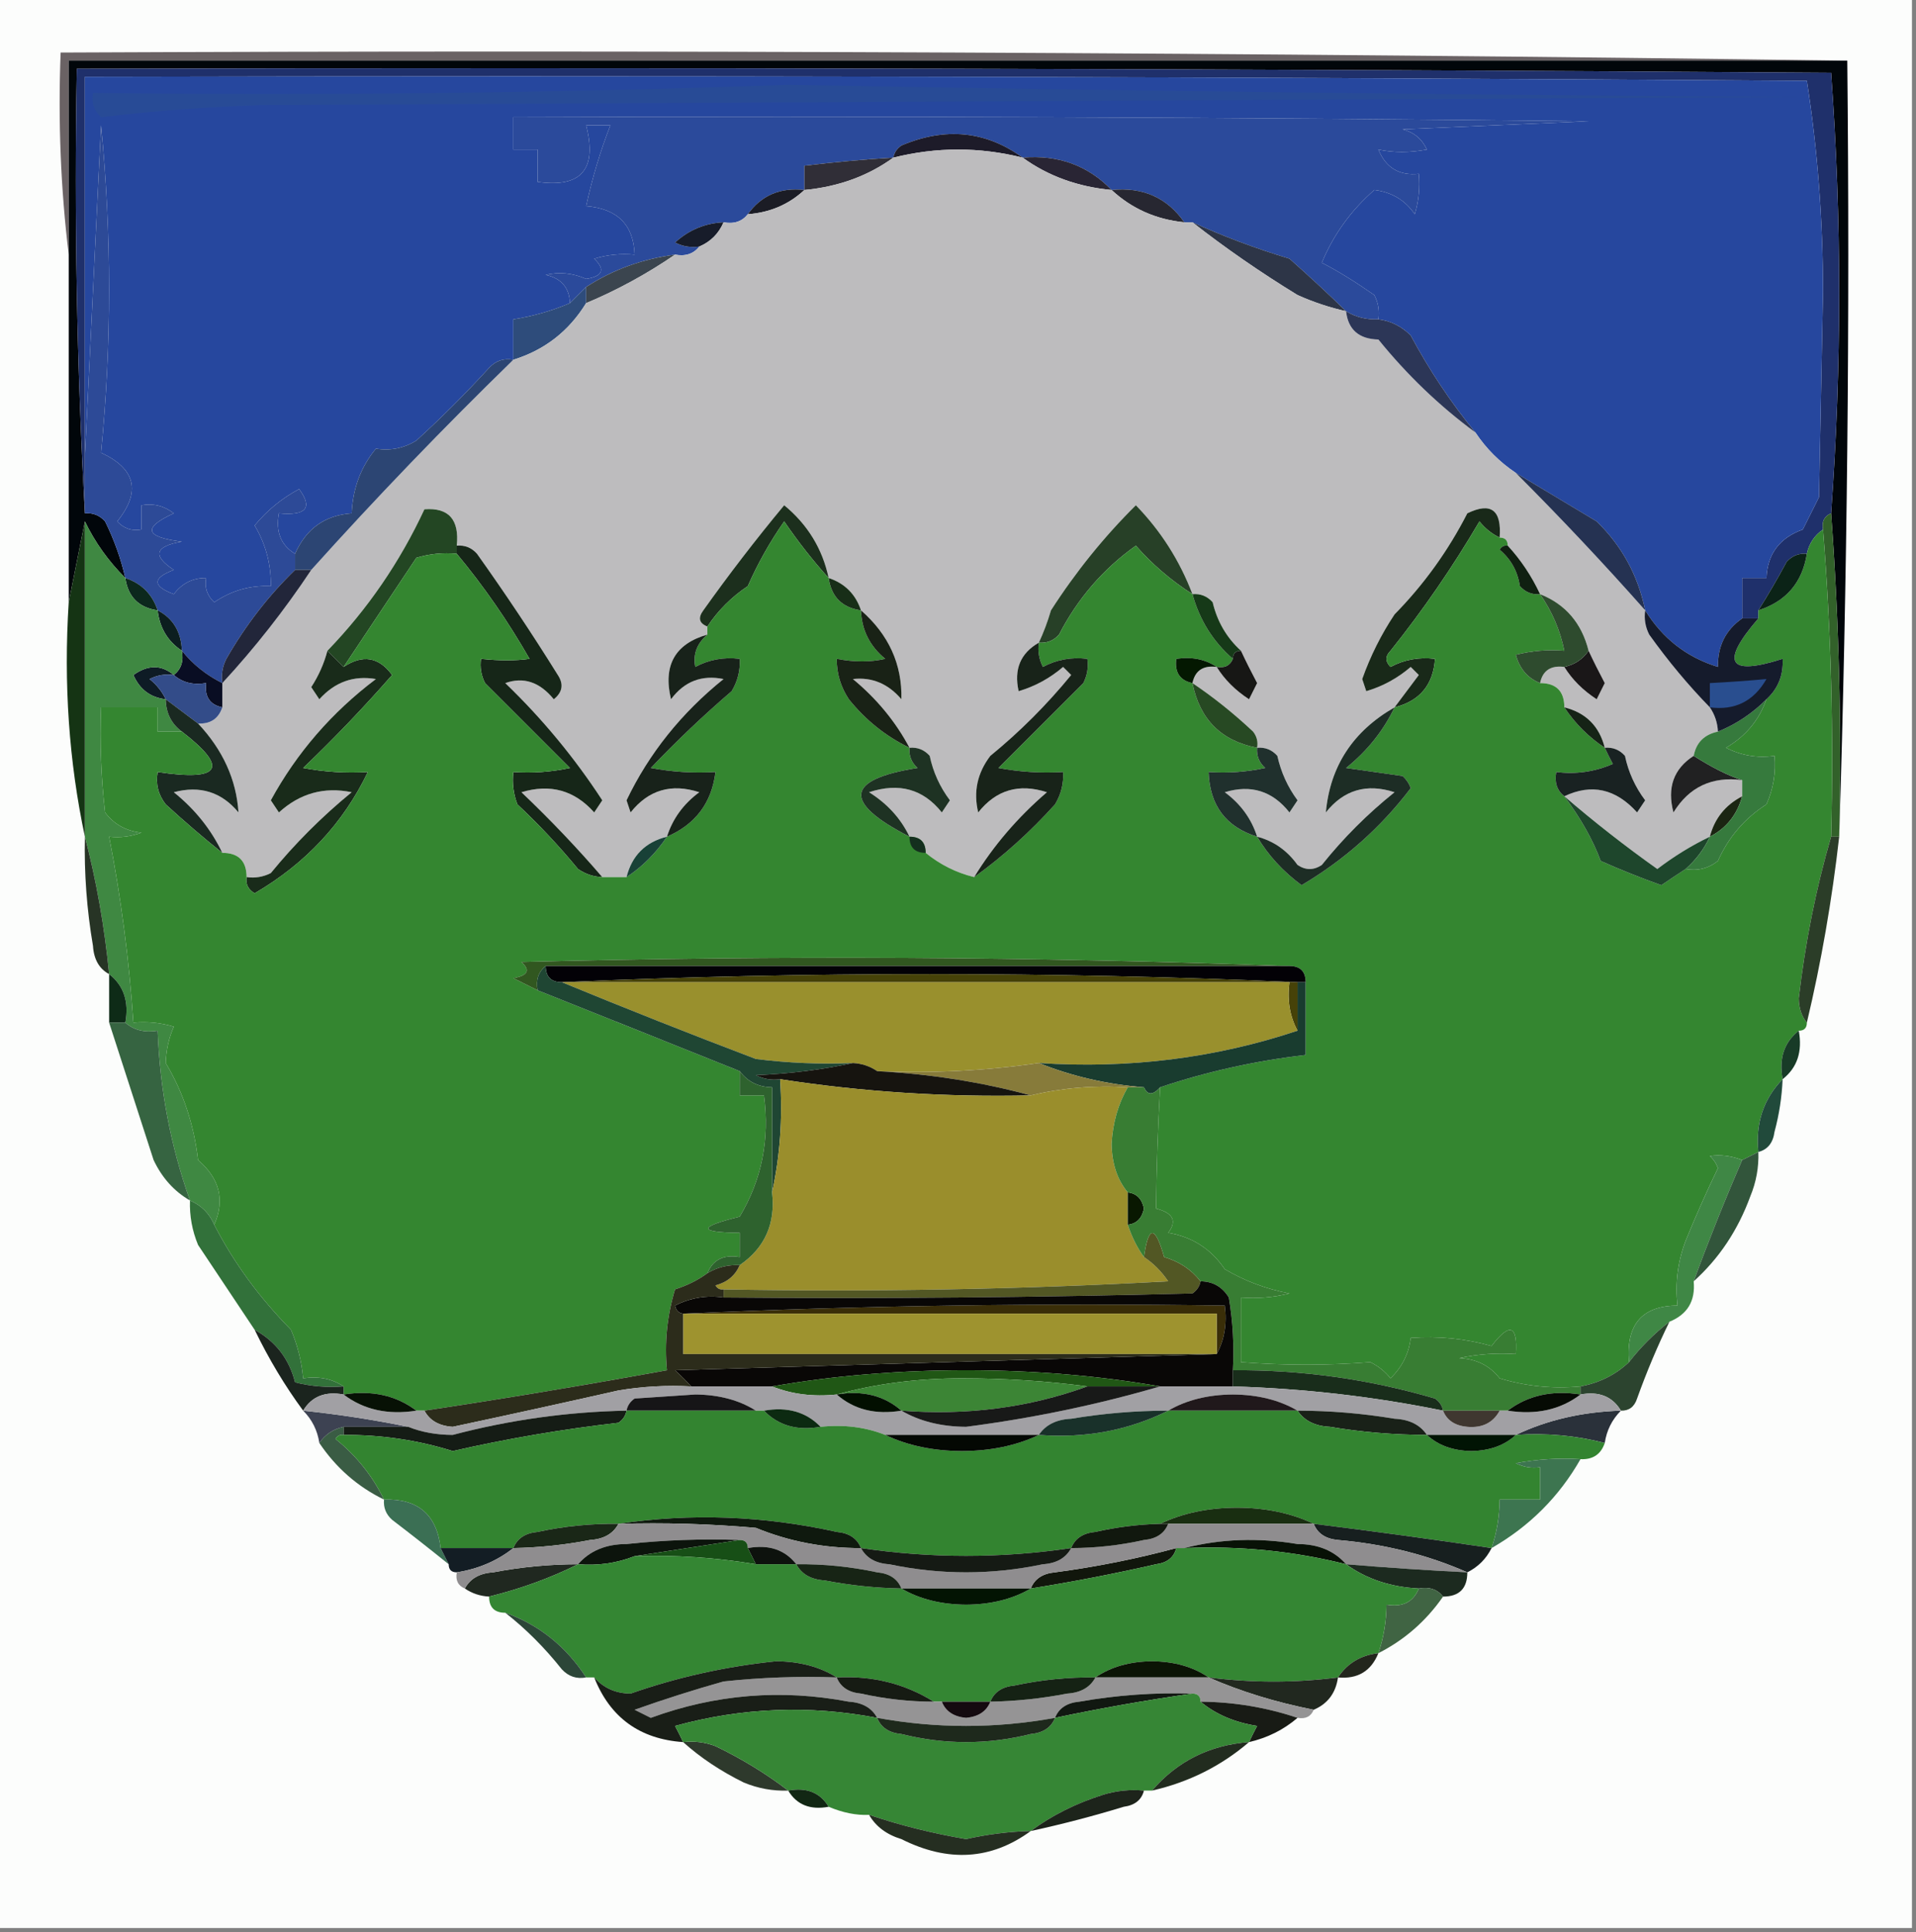 <?xml version="1.0" encoding="UTF-8"?>
<!DOCTYPE svg PUBLIC "-//W3C//DTD SVG 1.1//EN" "http://www.w3.org/Graphics/SVG/1.1/DTD/svg11.dtd">
<svg xmlns="http://www.w3.org/2000/svg" version="1.1" width="237px" height="239px" style="shape-rendering:geometricPrecision; text-rendering:geometricPrecision; image-rendering:optimizeQuality; fill-rule:evenodd; clip-rule:evenodd" xmlns:xlink="http://www.w3.org/1999/xlink">
<rect width="100%" height="100%" fill="#808080" stroke="none"/>
<g><path style="opacity:1" fill="#fcfdfc" d="M -0.5,-0.5 C 78.5,-0.5 157.5,-0.5 236.5,-0.5C 236.5,79.167 236.5,158.833 236.5,238.5C 157.5,238.5 78.5,238.5 -0.5,238.5C -0.5,158.833 -0.5,79.167 -0.5,-0.5 Z"/></g>
<g><path style="opacity:1" fill="#6a6264" d="M 228.5,7.5 C 155.167,7.5 81.833,7.5 8.5,7.5C 8.5,15.5 8.5,23.5 8.5,31.5C 7.507,23.35 7.174,15.017 7.5,6.5C 81.335,6.167 155.002,6.501 228.5,7.5 Z"/></g>
<g><path style="opacity:1" fill="#01060a" d="M 228.5,7.5 C 228.832,39.671 228.498,71.671 227.5,103.5C 227.814,90.088 227.481,76.754 226.5,63.5C 227.827,45.333 227.827,27.167 226.5,9C 154.167,8.5 81.834,8.333 9.5,8.5C 9.17,27.008 9.503,45.341 10.5,63.5C 11.496,63.414 12.329,63.748 13,64.5C 14.118,66.765 14.951,69.099 15.5,71.5C 13.416,69.424 11.749,67.09 10.5,64.5C 9.833,67.833 9.167,71.167 8.5,74.5C 8.5,60.167 8.5,45.833 8.5,31.5C 8.5,23.5 8.5,15.5 8.5,7.5C 81.833,7.5 155.167,7.5 228.5,7.5 Z"/></g>
<g><path style="opacity:1" fill="#1f306b" d="M 226.5,63.5 C 225.662,63.842 225.328,64.508 225.5,65.5C 224.449,66.222 223.782,67.222 223.5,68.5C 222.504,68.414 221.671,68.748 221,69.5C 219.869,71.605 218.703,73.605 217.5,75.5C 217.5,75.833 217.5,76.167 217.5,76.5C 216.833,76.5 216.167,76.5 215.5,76.5C 215.5,74.833 215.5,73.167 215.5,71.5C 216.5,71.5 217.5,71.5 218.5,71.5C 218.626,68.532 220.126,66.532 223,65.5C 223.667,64.167 224.333,62.833 225,61.5C 225.167,53 225.333,44.5 225.5,36C 225.485,27.102 224.818,18.435 223.5,10C 152.501,9.5 81.501,9.333 10.5,9.5C 10.5,25.167 10.5,40.833 10.5,56.5C 10.5,58.833 10.5,61.167 10.5,63.5C 9.503,45.341 9.17,27.008 9.5,8.5C 81.834,8.333 154.167,8.5 226.5,9C 227.827,27.167 227.827,45.333 226.5,63.5 Z"/></g>
<g><path style="opacity:1" fill="#26479e" d="M 215.5,76.5 C 213.461,77.911 212.461,79.911 212.5,82.5C 208.643,81.314 205.643,78.98 203.5,75.5C 202.626,71.206 200.626,67.54 197.5,64.5C 194.165,62.497 190.832,60.497 187.5,58.5C 185.5,57.167 183.833,55.5 182.5,53.5C 179.458,49.784 176.792,45.784 174.5,41.5C 173.378,40.37 172.044,39.703 170.5,39.5C 170.649,38.448 170.483,37.448 170,36.5C 167.566,34.804 165.399,33.471 163.5,32.5C 164.956,29.012 167.123,26.012 170,23.5C 172.151,23.765 173.818,24.765 175,26.5C 175.494,24.866 175.66,23.199 175.5,21.5C 173.088,21.756 171.421,20.756 170.5,18.5C 172.366,18.902 174.366,18.902 176.5,18.5C 175.91,17.201 174.91,16.368 173.5,16C 181.167,15.667 188.833,15.333 196.5,15C 152.168,14.5 107.835,14.333 63.5,14.5C 63.5,15.833 63.5,17.167 63.5,18.5C 64.5,18.5 65.5,18.5 66.5,18.5C 66.5,19.833 66.5,21.167 66.5,22.5C 71.906,23.265 73.906,20.931 72.5,15.5C 73.5,15.5 74.5,15.5 75.5,15.5C 74.256,18.69 73.256,22.023 72.5,25.5C 76.369,25.809 78.369,27.809 78.5,31.5C 76.801,31.34 75.134,31.506 73.5,32C 74.902,33.343 74.569,34.176 72.5,34.5C 70.845,33.772 69.179,33.605 67.5,34C 69.426,34.422 70.426,35.589 70.5,37.5C 68.254,38.455 65.921,39.122 63.5,39.5C 63.5,41.167 63.5,42.833 63.5,44.5C 62.325,44.281 61.325,44.614 60.5,45.5C 57.627,48.647 54.627,51.647 51.5,54.5C 49.955,55.452 48.288,55.785 46.5,55.5C 44.639,57.745 43.639,60.412 43.5,63.5C 40.197,63.735 37.864,65.401 36.5,68.5C 34.744,67.448 34.077,65.781 34.5,63.5C 37.88,63.821 38.714,62.821 37,60.5C 34.856,61.646 33.023,63.146 31.5,65C 32.871,67.319 33.538,69.819 33.5,72.5C 30.951,72.387 28.618,73.054 26.5,74.5C 25.614,73.675 25.281,72.675 25.5,71.5C 23.857,71.48 22.524,72.147 21.5,73.5C 18.833,72.5 18.833,71.5 21.5,70.5C 18.823,68.736 19.156,67.57 22.5,67C 17.93,66.45 17.597,65.283 21.5,63.5C 20.311,62.571 18.978,62.238 17.5,62.5C 17.5,63.5 17.5,64.5 17.5,65.5C 16.325,65.719 15.325,65.386 14.5,64.5C 17.465,60.828 16.799,57.995 12.5,56C 13.822,42.563 13.822,29.063 12.5,15.5C 11.833,29.327 11.167,42.994 10.5,56.5C 10.5,40.833 10.5,25.167 10.5,9.5C 81.501,9.333 152.501,9.5 223.5,10C 224.818,18.435 225.485,27.102 225.5,36C 225.333,44.5 225.167,53 225,61.5C 224.333,62.833 223.667,64.167 223,65.5C 220.126,66.532 218.626,68.532 218.5,71.5C 217.5,71.5 216.5,71.5 215.5,71.5C 215.5,73.167 215.5,74.833 215.5,76.5 Z"/></g>
<g><path style="opacity:1" fill="#2b4a9b" d="M 170.5,39.5 C 169.041,39.567 167.708,39.234 166.5,38.5C 164.314,36.366 161.981,34.2 159.5,32C 155.339,30.745 151.339,29.245 147.5,27.5C 147.167,27.5 146.833,27.5 146.5,27.5C 144.353,24.444 141.353,23.11 137.5,23.5C 134.564,20.463 130.898,19.13 126.5,19.5C 121.949,16.195 116.949,15.695 111.5,18C 110.944,18.383 110.611,18.883 110.5,19.5C 106.821,19.724 103.154,20.058 99.5,20.5C 99.5,21.5 99.5,22.5 99.5,23.5C 96.509,23.166 94.176,24.166 92.5,26.5C 91.791,27.404 90.791,27.737 89.5,27.5C 87.217,27.608 85.217,28.441 83.5,30C 84.448,30.483 85.448,30.649 86.5,30.5C 85.791,31.404 84.791,31.737 83.5,31.5C 79.464,32.027 75.797,33.36 72.5,35.5C 71.833,36.167 71.167,36.833 70.5,37.5C 70.426,35.589 69.426,34.422 67.5,34C 69.179,33.605 70.845,33.772 72.5,34.5C 74.569,34.176 74.902,33.343 73.5,32C 75.134,31.506 76.801,31.34 78.5,31.5C 78.369,27.809 76.369,25.809 72.5,25.5C 73.256,22.023 74.256,18.69 75.5,15.5C 74.5,15.5 73.5,15.5 72.5,15.5C 73.906,20.931 71.906,23.265 66.5,22.5C 66.5,21.167 66.5,19.833 66.5,18.5C 65.5,18.5 64.5,18.5 63.5,18.5C 63.5,17.167 63.5,15.833 63.5,14.5C 107.835,14.333 152.168,14.5 196.5,15C 188.833,15.333 181.167,15.667 173.5,16C 174.91,16.368 175.91,17.201 176.5,18.5C 174.366,18.902 172.366,18.902 170.5,18.5C 171.421,20.756 173.088,21.756 175.5,21.5C 175.66,23.199 175.494,24.866 175,26.5C 173.818,24.765 172.151,23.765 170,23.5C 167.123,26.012 164.956,29.012 163.5,32.5C 165.399,33.471 167.566,34.804 170,36.5C 170.483,37.448 170.649,38.448 170.5,39.5 Z"/></g>
<g><path style="opacity:1" fill="#1d1b29" d="M 126.5,19.5 C 121.167,18.167 115.833,18.167 110.5,19.5C 110.611,18.883 110.944,18.383 111.5,18C 116.949,15.695 121.949,16.195 126.5,19.5 Z"/></g>
<g><path style="opacity:1" fill="#284b96" d="M 97.5,10.5 C 139.493,11.25 181.493,11.75 223.5,12C 159.833,12.333 96.167,12.667 32.5,13C 25.783,13.204 19.117,13.704 12.5,14.5C 11.614,13.675 11.281,12.675 11.5,11.5C 40.338,11.831 69.005,11.498 97.5,10.5 Z"/></g>
<g><path style="opacity:1" fill="#292534" d="M 126.5,19.5 C 130.898,19.13 134.564,20.463 137.5,23.5C 133.308,23.108 129.641,21.774 126.5,19.5 Z"/></g>
<g><path style="opacity:1" fill="#302e37" d="M 110.5,19.5 C 107.359,21.774 103.692,23.108 99.5,23.5C 99.5,22.5 99.5,21.5 99.5,20.5C 103.154,20.058 106.821,19.724 110.5,19.5 Z"/></g>
<g><path style="opacity:1" fill="#272731" d="M 137.5,23.5 C 141.353,23.11 144.353,24.444 146.5,27.5C 142.99,27.147 139.99,25.814 137.5,23.5 Z"/></g>
<g><path style="opacity:1" fill="#1b1c25" d="M 99.5,23.5 C 97.572,25.294 95.238,26.294 92.5,26.5C 94.176,24.166 96.509,23.166 99.5,23.5 Z"/></g>
<g><path style="opacity:1" fill="#171c2a" d="M 89.5,27.5 C 88.9,28.9 87.9,29.9 86.5,30.5C 85.448,30.649 84.448,30.483 83.5,30C 85.217,28.441 87.217,27.608 89.5,27.5 Z"/></g>
<g><path style="opacity:1" fill="#2d3547" d="M 147.5,27.5 C 151.339,29.245 155.339,30.745 159.5,32C 161.981,34.2 164.314,36.366 166.5,38.5C 164.45,38.039 162.45,37.372 160.5,36.5C 155.878,33.668 151.545,30.668 147.5,27.5 Z"/></g>
<g><path style="opacity:1" fill="#3b454f" d="M 83.5,31.5 C 80.031,33.877 76.365,35.877 72.5,37.5C 72.5,36.833 72.5,36.167 72.5,35.5C 75.797,33.36 79.464,32.027 83.5,31.5 Z"/></g>
<g><path style="opacity:1" fill="#2e4c7b" d="M 72.5,35.5 C 72.5,36.167 72.5,36.833 72.5,37.5C 70.36,40.977 67.36,43.311 63.5,44.5C 63.5,42.833 63.5,41.167 63.5,39.5C 65.921,39.122 68.254,38.455 70.5,37.5C 71.167,36.833 71.833,36.167 72.5,35.5 Z"/></g>
<g><path style="opacity:1" fill="#bdbcbe" d="M 126.5,19.5 C 129.641,21.774 133.308,23.108 137.5,23.5C 139.99,25.814 142.99,27.147 146.5,27.5C 146.833,27.5 147.167,27.5 147.5,27.5C 151.545,30.668 155.878,33.668 160.5,36.5C 162.45,37.372 164.45,38.039 166.5,38.5C 166.756,40.776 168.09,41.943 170.5,42C 174.06,46.395 178.06,50.229 182.5,53.5C 183.833,55.5 185.5,57.167 187.5,58.5C 193.093,64.103 198.426,69.769 203.5,75.5C 203.351,76.552 203.517,77.552 204,78.5C 206.327,81.757 208.827,84.757 211.5,87.5C 212.11,88.391 212.443,89.391 212.5,90.5C 210.81,90.856 209.81,91.856 209.5,93.5C 207.018,95.102 206.185,97.435 207,100.5C 208.933,97.351 211.766,96.018 215.5,96.5C 215.5,97.167 215.5,97.833 215.5,98.5C 213.413,99.585 212.08,101.251 211.5,103.5C 209.226,104.597 207.059,105.93 205,107.5C 200.997,104.657 197.163,101.657 193.5,98.5C 196.868,96.9 199.868,97.566 202.5,100.5C 202.833,100 203.167,99.5 203.5,99C 202.258,97.349 201.424,95.516 201,93.5C 200.329,92.748 199.496,92.414 198.5,92.5C 197.833,89.833 196.167,88.167 193.5,87.5C 193.5,85.5 192.5,84.5 190.5,84.5C 190.821,82.952 191.821,82.285 193.5,82.5C 194.466,84.057 195.8,85.39 197.5,86.5C 197.833,85.833 198.167,85.167 198.5,84.5C 197.775,83.133 197.108,81.8 196.5,80.5C 195.643,77.08 193.643,74.746 190.5,73.5C 189.454,71.264 188.121,69.264 186.5,67.5C 186.5,66.833 186.167,66.5 185.5,66.5C 185.762,63.079 184.428,62.079 181.5,63.5C 179.126,68.14 176.126,72.306 172.5,76C 170.844,78.487 169.511,81.154 168.5,84C 168.667,84.5 168.833,85 169,85.5C 171.036,84.898 172.87,83.898 174.5,82.5C 174.833,82.833 175.167,83.167 175.5,83.5C 174.476,84.852 173.476,86.185 172.5,87.5C 167.358,90.448 164.525,94.781 164,100.5C 166.21,97.71 169.044,96.877 172.5,98C 169.167,100.667 166.167,103.667 163.5,107C 162.5,107.667 161.5,107.667 160.5,107C 159.211,105.198 157.544,104.031 155.5,103.5C 154.797,101.284 153.464,99.451 151.5,98C 154.742,97.014 157.408,97.848 159.5,100.5C 159.833,100 160.167,99.5 160.5,99C 159.287,97.37 158.454,95.536 158,93.5C 157.329,92.748 156.496,92.414 155.5,92.5C 155.631,91.761 155.464,91.094 155,90.5C 152.582,88.232 150.082,86.232 147.5,84.5C 147.821,82.952 148.821,82.285 150.5,82.5C 151.466,84.057 152.8,85.39 154.5,86.5C 154.833,85.833 155.167,85.167 155.5,84.5C 154.775,83.133 154.108,81.8 153.5,80.5C 151.73,78.887 150.564,76.887 150,74.5C 149.329,73.748 148.496,73.414 147.5,73.5C 145.923,69.346 143.59,65.679 140.5,62.5C 136.565,66.402 133.065,70.736 130,75.5C 129.59,76.901 129.09,78.234 128.5,79.5C 126.228,80.797 125.395,82.797 126,85.5C 128.036,84.898 129.87,83.898 131.5,82.5C 131.833,82.833 132.167,83.167 132.5,83.5C 129.473,87.194 126.14,90.527 122.5,93.5C 120.885,95.621 120.385,97.955 121,100.5C 123.21,97.71 126.044,96.877 129.5,98C 125.893,101.098 122.893,104.598 120.5,108.5C 118.284,107.956 116.284,106.956 114.5,105.5C 114.5,104.167 113.833,103.5 112.5,103.5C 111.433,101.259 109.766,99.426 107.5,98C 111.205,96.777 114.205,97.61 116.5,100.5C 116.833,100 117.167,99.5 117.5,99C 116.258,97.349 115.424,95.516 115,93.5C 114.329,92.748 113.496,92.414 112.5,92.5C 110.78,89.269 108.447,86.436 105.5,84C 107.86,83.737 109.86,84.57 111.5,86.5C 111.601,82.174 109.934,78.508 106.5,75.5C 105.833,73.5 104.5,72.167 102.5,71.5C 101.735,67.89 99.901,64.89 97,62.5C 93.488,66.731 90.155,71.064 87,75.5C 86.308,76.437 86.475,77.103 87.5,77.5C 87.5,77.833 87.5,78.167 87.5,78.5C 83.493,79.645 81.993,82.312 83,86.5C 84.645,84.285 86.812,83.452 89.5,84C 84.283,88.197 80.283,93.197 77.5,99C 77.667,99.5 77.833,100 78,100.5C 80.21,97.71 83.044,96.877 86.5,98C 84.536,99.451 83.203,101.284 82.5,103.5C 79.833,104.167 78.167,105.833 77.5,108.5C 76.5,108.5 75.5,108.5 74.5,108.5C 71.42,104.916 68.087,101.416 64.5,98C 68.067,96.925 71.067,97.758 73.5,100.5C 73.833,100 74.167,99.5 74.5,99C 71.068,93.731 67.068,88.898 62.5,84.5C 64.764,83.696 66.764,84.363 68.5,86.5C 69.583,85.635 69.749,84.635 69,83.5C 65.854,78.444 62.521,73.444 59,68.5C 58.329,67.748 57.496,67.414 56.5,67.5C 56.835,64.271 55.502,62.771 52.5,63C 49.469,69.525 45.469,75.358 40.5,80.5C 40.081,82.094 39.414,83.594 38.5,85C 38.833,85.5 39.167,86 39.5,86.5C 41.422,84.36 43.756,83.527 46.5,84C 41.05,88.111 36.717,93.111 33.5,99C 33.833,99.5 34.167,100 34.5,100.5C 37.096,98.133 40.096,97.3 43.5,98C 39.806,101.027 36.473,104.36 33.5,108C 32.552,108.483 31.552,108.649 30.5,108.5C 30.5,106.5 29.5,105.5 27.5,105.5C 26.118,102.606 24.118,100.106 21.5,98C 24.739,97.136 27.406,97.969 29.5,100.5C 29.235,96.435 27.568,92.768 24.5,89.5C 26.027,89.573 27.027,88.906 27.5,87.5C 27.5,86.5 27.5,85.5 27.5,84.5C 31.517,80.153 35.184,75.487 38.5,70.5C 46.463,61.641 54.796,52.974 63.5,44.5C 67.36,43.311 70.36,40.977 72.5,37.5C 76.365,35.877 80.031,33.877 83.5,31.5C 84.791,31.737 85.791,31.404 86.5,30.5C 87.9,29.9 88.9,28.9 89.5,27.5C 90.791,27.737 91.791,27.404 92.5,26.5C 95.238,26.294 97.572,25.294 99.5,23.5C 103.692,23.108 107.359,21.774 110.5,19.5C 115.833,18.167 121.167,18.167 126.5,19.5 Z"/></g>
<g><path style="opacity:1" fill="#2c3657" d="M 166.5,38.5 C 167.708,39.234 169.041,39.567 170.5,39.5C 172.044,39.703 173.378,40.37 174.5,41.5C 176.792,45.784 179.458,49.784 182.5,53.5C 178.06,50.229 174.06,46.395 170.5,42C 168.09,41.943 166.756,40.776 166.5,38.5 Z"/></g>
<g><path style="opacity:1" fill="#192919" d="M 185.5,66.5 C 184.542,66.047 183.708,65.38 183,64.5C 179.702,70.123 176.036,75.457 172,80.5C 171.333,81.167 171.333,81.833 172,82.5C 173.699,81.594 175.533,81.261 177.5,81.5C 177.288,84.712 175.621,86.712 172.5,87.5C 173.476,86.185 174.476,84.852 175.5,83.5C 175.167,83.167 174.833,82.833 174.5,82.5C 172.87,83.898 171.036,84.898 169,85.5C 168.833,85 168.667,84.5 168.5,84C 169.511,81.154 170.844,78.487 172.5,76C 176.126,72.306 179.126,68.14 181.5,63.5C 184.428,62.079 185.762,63.079 185.5,66.5 Z"/></g>
<g><path style="opacity:1" fill="#2d4a97" d="M 36.5,68.5 C 36.5,69.167 36.5,69.833 36.5,70.5C 33.222,73.67 30.389,77.336 28,81.5C 27.517,82.448 27.351,83.448 27.5,84.5C 25.52,83.516 23.853,82.183 22.5,80.5C 22.408,78.152 21.408,76.486 19.5,75.5C 18.833,73.5 17.5,72.167 15.5,71.5C 14.951,69.099 14.118,66.765 13,64.5C 12.329,63.748 11.496,63.414 10.5,63.5C 10.5,61.167 10.5,58.833 10.5,56.5C 11.167,42.994 11.833,29.327 12.5,15.5C 13.822,29.063 13.822,42.563 12.5,56C 16.799,57.995 17.465,60.828 14.5,64.5C 15.325,65.386 16.325,65.719 17.5,65.5C 17.5,64.5 17.5,63.5 17.5,62.5C 18.978,62.238 20.311,62.571 21.5,63.5C 17.597,65.283 17.93,66.45 22.5,67C 19.156,67.57 18.823,68.736 21.5,70.5C 18.833,71.5 18.833,72.5 21.5,73.5C 22.524,72.147 23.857,71.48 25.5,71.5C 25.281,72.675 25.614,73.675 26.5,74.5C 28.618,73.054 30.951,72.387 33.5,72.5C 33.538,69.819 32.871,67.319 31.5,65C 33.023,63.146 34.856,61.646 37,60.5C 38.714,62.821 37.88,63.821 34.5,63.5C 34.077,65.781 34.744,67.448 36.5,68.5 Z"/></g>
<g><path style="opacity:1" fill="#2c4573" d="M 63.5,44.5 C 54.796,52.974 46.463,61.641 38.5,70.5C 37.833,70.5 37.167,70.5 36.5,70.5C 36.5,69.833 36.5,69.167 36.5,68.5C 37.864,65.401 40.197,63.735 43.5,63.5C 43.639,60.412 44.639,57.745 46.5,55.5C 48.288,55.785 49.955,55.452 51.5,54.5C 54.627,51.647 57.627,48.647 60.5,45.5C 61.325,44.614 62.325,44.281 63.5,44.5 Z"/></g>
<g><path style="opacity:1" fill="#253252" d="M 187.5,58.5 C 190.832,60.497 194.165,62.497 197.5,64.5C 200.626,67.54 202.626,71.206 203.5,75.5C 198.426,69.769 193.093,64.103 187.5,58.5 Z"/></g>
<g><path style="opacity:1" fill="#274027" d="M 147.5,73.5 C 144.848,71.796 142.514,69.796 140.5,67.5C 136.46,70.376 133.294,74.043 131,78.5C 130.329,79.252 129.496,79.586 128.5,79.5C 129.09,78.234 129.59,76.901 130,75.5C 133.065,70.736 136.565,66.402 140.5,62.5C 143.59,65.679 145.923,69.346 147.5,73.5 Z"/></g>
<g><path style="opacity:1" fill="#1c2f1d" d="M 102.5,71.5 C 100.593,69.403 98.76,67.069 97,64.5C 95.243,67.014 93.743,69.681 92.5,72.5C 90.479,73.855 88.812,75.521 87.5,77.5C 86.475,77.103 86.308,76.437 87,75.5C 90.155,71.064 93.488,66.731 97,62.5C 99.901,64.89 101.735,67.89 102.5,71.5 Z"/></g>
<g><path style="opacity:1" fill="#234623" d="M 56.5,67.5 C 56.5,67.833 56.5,68.167 56.5,68.5C 54.801,68.34 53.134,68.507 51.5,69C 48.503,73.495 45.503,77.995 42.5,82.5C 41.833,81.833 41.167,81.167 40.5,80.5C 45.469,75.358 49.469,69.525 52.5,63C 55.502,62.771 56.835,64.271 56.5,67.5 Z"/></g>
<g><path style="opacity:1" fill="#0c281d" d="M 15.5,71.5 C 17.5,72.167 18.833,73.5 19.5,75.5C 17.167,75.167 15.833,73.833 15.5,71.5 Z"/></g>
<g><path style="opacity:1" fill="#32612a" d="M 226.5,63.5 C 227.481,76.754 227.814,90.088 227.5,103.5C 227.167,103.5 226.833,103.5 226.5,103.5C 226.829,90.656 226.495,77.989 225.5,65.5C 225.328,64.508 225.662,63.842 226.5,63.5 Z"/></g>
<g><path style="opacity:1" fill="#22263a" d="M 36.5,70.5 C 37.167,70.5 37.833,70.5 38.5,70.5C 35.184,75.487 31.517,80.153 27.5,84.5C 27.351,83.448 27.517,82.448 28,81.5C 30.389,77.336 33.222,73.67 36.5,70.5 Z"/></g>
<g><path style="opacity:1" fill="#0c1e1f" d="M 19.5,75.5 C 21.408,76.486 22.408,78.152 22.5,80.5C 20.75,79.341 19.75,77.674 19.5,75.5 Z"/></g>
<g><path style="opacity:1" fill="#0e1b25" d="M 21.5,83.5 C 20.448,83.35 19.448,83.517 18.5,84C 19.381,84.708 20.047,85.542 20.5,86.5C 18.616,86.288 17.283,85.288 16.5,83.5C 18.299,82.212 19.965,82.212 21.5,83.5 Z"/></g>
<g><path style="opacity:1" fill="#090d23" d="M 22.5,80.5 C 23.853,82.183 25.52,83.516 27.5,84.5C 27.5,85.5 27.5,86.5 27.5,87.5C 25.952,87.179 25.285,86.179 25.5,84.5C 23.901,84.768 22.568,84.434 21.5,83.5C 22.404,82.791 22.737,81.791 22.5,80.5 Z"/></g>
<g><path style="opacity:1" fill="#162618" d="M 56.5,67.5 C 57.496,67.414 58.329,67.748 59,68.5C 62.521,73.444 65.854,78.444 69,83.5C 69.749,84.635 69.583,85.635 68.5,86.5C 66.764,84.363 64.764,83.696 62.5,84.5C 67.068,88.898 71.068,93.731 74.5,99C 74.167,99.5 73.833,100 73.5,100.5C 71.067,97.758 68.067,96.925 64.5,98C 68.087,101.416 71.42,104.916 74.5,108.5C 73.417,108.461 72.417,108.127 71.5,107.5C 69.183,104.683 66.683,102.016 64,99.5C 63.51,98.207 63.343,96.873 63.5,95.5C 65.857,95.663 68.19,95.497 70.5,95C 67,91.5 63.5,88 60,84.5C 59.517,83.552 59.35,82.552 59.5,81.5C 61.781,81.746 63.781,81.746 65.5,81.5C 62.853,76.865 59.853,72.532 56.5,68.5C 56.5,68.167 56.5,67.833 56.5,67.5 Z"/></g>
<g><path style="opacity:1" fill="#334c89" d="M 21.5,83.5 C 22.568,84.434 23.901,84.768 25.5,84.5C 25.285,86.179 25.952,87.179 27.5,87.5C 27.027,88.906 26.027,89.573 24.5,89.5C 23.167,88.5 21.833,87.5 20.5,86.5C 20.047,85.542 19.381,84.708 18.5,84C 19.448,83.517 20.448,83.35 21.5,83.5 Z"/></g>
<g><path style="opacity:1" fill="#3f8842" d="M 10.5,64.5 C 11.749,67.09 13.416,69.424 15.5,71.5C 15.833,73.833 17.167,75.167 19.5,75.5C 19.75,77.674 20.75,79.341 22.5,80.5C 22.737,81.791 22.404,82.791 21.5,83.5C 19.965,82.212 18.299,82.212 16.5,83.5C 17.283,85.288 18.616,86.288 20.5,86.5C 20.527,88.199 21.194,89.533 22.5,90.5C 21.5,90.5 20.5,90.5 19.5,90.5C 19.5,89.5 19.5,88.5 19.5,87.5C 17.167,87.5 14.833,87.5 12.5,87.5C 12.334,91.846 12.501,96.179 13,100.5C 14.098,101.967 15.598,102.801 17.5,103C 16.207,103.49 14.873,103.657 13.5,103.5C 14.978,111.087 15.978,118.754 16.5,126.5C 18.199,126.34 19.866,126.506 21.5,127C 20.884,128.4 20.551,129.9 20.5,131.5C 22.655,135.093 23.988,139.093 24.5,143.5C 27.178,145.791 27.845,148.458 26.5,151.5C 25.9,150.1 24.9,149.1 23.5,148.5C 21.108,141.773 19.775,134.773 19.5,127.5C 17.901,127.768 16.568,127.434 15.5,126.5C 15.975,123.918 15.308,121.918 13.5,120.5C 12.931,114.669 11.931,109.002 10.5,103.5C 10.5,90.5 10.5,77.5 10.5,64.5 Z"/></g>
<g><path style="opacity:1" fill="#153414" d="M 10.5,64.5 C 10.5,77.5 10.5,90.5 10.5,103.5C 8.527,94.225 7.86,84.558 8.5,74.5C 9.167,71.167 9.833,67.833 10.5,64.5 Z"/></g>
<g><path style="opacity:1" fill="#192b1a" d="M 40.5,80.5 C 41.167,81.167 41.833,81.833 42.5,82.5C 44.867,80.928 46.867,81.261 48.5,83.5C 45.016,87.485 41.349,91.318 37.5,95C 40.146,95.497 42.813,95.664 45.5,95.5C 42.461,101.827 37.794,106.827 31.5,110.5C 30.703,110.043 30.369,109.376 30.5,108.5C 31.552,108.649 32.552,108.483 33.5,108C 36.473,104.36 39.806,101.027 43.5,98C 40.096,97.3 37.096,98.133 34.5,100.5C 34.167,100 33.833,99.5 33.5,99C 36.717,93.111 41.05,88.111 46.5,84C 43.756,83.527 41.422,84.36 39.5,86.5C 39.167,86 38.833,85.5 38.5,85C 39.414,83.594 40.081,82.094 40.5,80.5 Z"/></g>
<g><path style="opacity:1" fill="#1a2921" d="M 20.5,86.5 C 21.833,87.5 23.167,88.5 24.5,89.5C 27.568,92.768 29.235,96.435 29.5,100.5C 27.406,97.969 24.739,97.136 21.5,98C 24.118,100.106 26.118,102.606 27.5,105.5C 25.193,103.662 22.86,101.662 20.5,99.5C 19.571,98.311 19.238,96.978 19.5,95.5C 27.345,96.677 28.345,95.01 22.5,90.5C 21.194,89.533 20.527,88.199 20.5,86.5 Z"/></g>
<g><path style="opacity:1" fill="#348630" d="M 102.5,71.5 C 102.833,73.833 104.167,75.167 106.5,75.5C 106.585,77.929 107.585,79.929 109.5,81.5C 107.674,81.92 105.674,81.92 103.5,81.5C 103.491,83.308 103.991,84.975 105,86.5C 107.081,89.087 109.581,91.087 112.5,92.5C 112.414,93.496 112.748,94.329 113.5,95C 104.549,96.413 104.216,99.246 112.5,103.5C 113.833,103.5 114.5,104.167 114.5,105.5C 116.284,106.956 118.284,107.956 120.5,108.5C 124.092,105.915 127.425,102.915 130.5,99.5C 131.246,98.264 131.579,96.93 131.5,95.5C 128.813,95.664 126.146,95.497 123.5,95C 126.973,91.527 130.473,88.027 134,84.5C 134.483,83.552 134.649,82.552 134.5,81.5C 132.533,81.261 130.699,81.594 129,82.5C 128.517,81.552 128.351,80.552 128.5,79.5C 129.496,79.586 130.329,79.252 131,78.5C 133.294,74.043 136.46,70.376 140.5,67.5C 142.514,69.796 144.848,71.796 147.5,73.5C 148.383,76.704 150.05,79.371 152.5,81.5C 152.158,82.338 151.492,82.672 150.5,82.5C 149.081,81.549 147.415,81.216 145.5,81.5C 145.285,83.179 145.952,84.179 147.5,84.5C 148.399,88.988 151.066,91.654 155.5,92.5C 155.414,93.496 155.748,94.329 156.5,95C 154.19,95.497 151.857,95.663 149.5,95.5C 149.635,99.627 151.635,102.294 155.5,103.5C 156.871,105.804 158.704,107.804 161,109.5C 166.309,106.355 170.809,102.355 174.5,97.5C 174.291,96.914 173.957,96.414 173.5,96C 171.167,95.667 168.833,95.333 166.5,95C 169.118,92.894 171.118,90.394 172.5,87.5C 175.621,86.712 177.288,84.712 177.5,81.5C 175.533,81.261 173.699,81.594 172,82.5C 171.333,81.833 171.333,81.167 172,80.5C 176.036,75.457 179.702,70.123 183,64.5C 183.708,65.38 184.542,66.047 185.5,66.5C 186.167,66.5 186.5,66.833 186.5,67.5C 186.062,67.435 185.728,67.601 185.5,68C 186.893,69.171 187.727,70.671 188,72.5C 188.671,73.252 189.504,73.586 190.5,73.5C 191.989,75.645 192.989,77.978 193.5,80.5C 191.473,80.338 189.473,80.504 187.5,81C 187.974,82.729 188.974,83.895 190.5,84.5C 192.5,84.5 193.5,85.5 193.5,87.5C 194.833,89.5 196.5,91.167 198.5,92.5C 198.804,93.15 199.137,93.817 199.5,94.5C 197.257,95.474 194.924,95.808 192.5,95.5C 192.263,96.791 192.596,97.791 193.5,98.5C 195.547,101.25 197.047,103.917 198,106.5C 200.46,107.598 202.96,108.598 205.5,109.5C 206.518,108.807 207.518,108.141 208.5,107.5C 209.978,107.762 211.311,107.429 212.5,106.5C 213.8,103.568 215.8,101.234 218.5,99.5C 219.348,97.591 219.682,95.591 219.5,93.5C 217.396,93.799 215.396,93.466 213.5,92.5C 215.938,91.069 217.604,89.069 218.5,86.5C 219.942,85.18 220.608,83.514 220.5,81.5C 213.745,83.665 212.745,81.999 217.5,76.5C 217.5,76.167 217.5,75.833 217.5,75.5C 220.936,74.397 222.936,72.064 223.5,68.5C 223.782,67.222 224.449,66.222 225.5,65.5C 226.495,77.989 226.829,90.656 226.5,103.5C 224.631,109.924 223.298,116.59 222.5,123.5C 222.52,124.726 222.853,125.726 223.5,126.5C 223.5,127.167 223.167,127.5 222.5,127.5C 220.692,128.918 220.025,130.918 220.5,133.5C 218.132,135.956 217.132,138.956 217.5,142.5C 216.833,142.833 216.167,143.167 215.5,143.5C 214.153,142.972 212.819,142.805 211.5,143C 211.957,143.414 212.291,143.914 212.5,144.5C 211.064,147.473 209.731,150.473 208.5,153.5C 207.52,156.086 207.187,158.753 207.5,161.5C 203.108,161.526 201.108,163.859 201.5,168.5C 199.844,170.06 197.844,171.06 195.5,171.5C 192.102,171.82 188.768,171.487 185.5,170.5C 184.286,168.931 182.619,168.098 180.5,168C 182.81,167.503 185.143,167.337 187.5,167.5C 187.738,163.901 186.738,163.567 184.5,166.5C 181.242,165.583 177.909,165.249 174.5,165.5C 174.271,167.433 173.438,169.1 172,170.5C 171.311,169.643 170.478,168.977 169.5,168.5C 164.237,168.914 158.904,168.914 153.5,168.5C 153.5,165.833 153.5,163.167 153.5,160.5C 155.527,160.662 157.527,160.495 159.5,160C 156.639,159.46 153.972,158.46 151.5,157C 149.804,154.495 147.47,152.995 144.5,152.5C 145.609,151.035 145.109,150.035 143,149.5C 143.051,144.522 143.218,139.522 143.5,134.5C 149.251,132.565 155.251,131.232 161.5,130.5C 161.5,127.5 161.5,124.5 161.5,121.5C 161.5,120.167 160.833,119.5 159.5,119.5C 128.003,118.336 96.336,118.169 64.5,119C 65.634,120.016 65.301,120.683 63.5,121C 64.527,121.513 65.527,122.013 66.5,122.5C 74.864,125.834 83.197,129.167 91.5,132.5C 91.5,133.5 91.5,134.5 91.5,135.5C 92.5,135.5 93.5,135.5 94.5,135.5C 95.227,140.934 94.227,145.934 91.5,150.5C 86.318,151.776 86.318,152.443 91.5,152.5C 91.5,153.5 91.5,154.5 91.5,155.5C 89.517,155.157 88.183,155.824 87.5,157.5C 86.359,158.339 85.025,159.006 83.5,159.5C 82.513,162.768 82.18,166.102 82.5,169.5C 72.444,171.337 62.444,173.004 52.5,174.5C 52.167,174.5 51.833,174.5 51.5,174.5C 49.012,172.612 46.012,171.945 42.5,172.5C 42.5,172.167 42.5,171.833 42.5,171.5C 41.081,170.549 39.415,170.216 37.5,170.5C 37.313,168.436 36.813,166.436 36,164.5C 32.072,160.512 28.905,156.178 26.5,151.5C 27.845,148.458 27.178,145.791 24.5,143.5C 23.988,139.093 22.655,135.093 20.5,131.5C 20.551,129.9 20.884,128.4 21.5,127C 19.866,126.506 18.199,126.34 16.5,126.5C 15.978,118.754 14.978,111.087 13.5,103.5C 14.873,103.657 16.207,103.49 17.5,103C 15.598,102.801 14.098,101.967 13,100.5C 12.501,96.179 12.334,91.846 12.5,87.5C 14.833,87.5 17.167,87.5 19.5,87.5C 19.5,88.5 19.5,89.5 19.5,90.5C 20.5,90.5 21.5,90.5 22.5,90.5C 28.345,95.01 27.345,96.677 19.5,95.5C 19.238,96.978 19.571,98.311 20.5,99.5C 22.86,101.662 25.193,103.662 27.5,105.5C 29.5,105.5 30.5,106.5 30.5,108.5C 30.369,109.376 30.703,110.043 31.5,110.5C 37.794,106.827 42.461,101.827 45.5,95.5C 42.813,95.664 40.146,95.497 37.5,95C 41.349,91.318 45.016,87.485 48.5,83.5C 46.867,81.261 44.867,80.928 42.5,82.5C 45.503,77.995 48.503,73.495 51.5,69C 53.134,68.507 54.801,68.34 56.5,68.5C 59.853,72.532 62.853,76.865 65.5,81.5C 63.781,81.746 61.781,81.746 59.5,81.5C 59.35,82.552 59.517,83.552 60,84.5C 63.5,88 67,91.5 70.5,95C 68.19,95.497 65.857,95.663 63.5,95.5C 63.343,96.873 63.51,98.207 64,99.5C 66.683,102.016 69.183,104.683 71.5,107.5C 72.417,108.127 73.417,108.461 74.5,108.5C 75.5,108.5 76.5,108.5 77.5,108.5C 79.452,107.215 81.118,105.549 82.5,103.5C 86.04,101.964 88.04,99.297 88.5,95.5C 85.813,95.664 83.146,95.497 80.5,95C 83.656,91.678 86.989,88.512 90.5,85.5C 91.246,84.264 91.579,82.93 91.5,81.5C 89.533,81.261 87.7,81.594 86,82.5C 85.7,80.934 86.2,79.601 87.5,78.5C 87.5,78.167 87.5,77.833 87.5,77.5C 88.812,75.521 90.479,73.855 92.5,72.5C 93.743,69.681 95.243,67.014 97,64.5C 98.76,67.069 100.593,69.403 102.5,71.5 Z"/></g>
<g><path style="opacity:1" fill="#1e462c" d="M 193.5,98.5 C 197.163,101.657 200.997,104.657 205,107.5C 207.059,105.93 209.226,104.597 211.5,103.5C 210.789,105.03 209.789,106.363 208.5,107.5C 207.518,108.141 206.518,108.807 205.5,109.5C 202.96,108.598 200.46,107.598 198,106.5C 197.047,103.917 195.547,101.25 193.5,98.5 Z"/></g>
<g><path style="opacity:1" fill="#184137" d="M 82.5,103.5 C 81.118,105.549 79.452,107.215 77.5,108.5C 78.167,105.833 79.833,104.167 82.5,103.5 Z"/></g>
<g><path style="opacity:1" fill="#142f1e" d="M 112.5,103.5 C 113.833,103.5 114.5,104.167 114.5,105.5C 113.167,105.5 112.5,104.833 112.5,103.5 Z"/></g>
<g><path style="opacity:1" fill="#1b2512" d="M 215.5,98.5 C 214.864,100.795 213.531,102.461 211.5,103.5C 212.08,101.251 213.413,99.585 215.5,98.5 Z"/></g>
<g><path style="opacity:1" fill="#212122" d="M 209.5,93.5 C 211.806,94.966 213.806,95.966 215.5,96.5C 211.766,96.018 208.933,97.351 207,100.5C 206.185,97.435 207.018,95.102 209.5,93.5 Z"/></g>
<g><path style="opacity:1" fill="#1e3223" d="M 112.5,92.5 C 113.496,92.414 114.329,92.748 115,93.5C 115.424,95.516 116.258,97.349 117.5,99C 117.167,99.5 116.833,100 116.5,100.5C 114.205,97.61 111.205,96.777 107.5,98C 109.766,99.426 111.433,101.259 112.5,103.5C 104.216,99.246 104.549,96.413 113.5,95C 112.748,94.329 112.414,93.496 112.5,92.5 Z"/></g>
<g><path style="opacity:1" fill="#192222" d="M 198.5,92.5 C 199.496,92.414 200.329,92.748 201,93.5C 201.424,95.516 202.258,97.349 203.5,99C 203.167,99.5 202.833,100 202.5,100.5C 199.868,97.566 196.868,96.9 193.5,98.5C 192.596,97.791 192.263,96.791 192.5,95.5C 194.924,95.808 197.257,95.474 199.5,94.5C 199.137,93.817 198.804,93.15 198.5,92.5 Z"/></g>
<g><path style="opacity:1" fill="#1d2d25" d="M 172.5,87.5 C 171.118,90.394 169.118,92.894 166.5,95C 168.833,95.333 171.167,95.667 173.5,96C 173.957,96.414 174.291,96.914 174.5,97.5C 170.809,102.355 166.309,106.355 161,109.5C 158.704,107.804 156.871,105.804 155.5,103.5C 157.544,104.031 159.211,105.198 160.5,107C 161.5,107.667 162.5,107.667 163.5,107C 166.167,103.667 169.167,100.667 172.5,98C 169.044,96.877 166.21,97.71 164,100.5C 164.525,94.781 167.358,90.448 172.5,87.5 Z"/></g>
<g><path style="opacity:1" fill="#20302d" d="M 155.5,92.5 C 156.496,92.414 157.329,92.748 158,93.5C 158.454,95.536 159.287,97.37 160.5,99C 160.167,99.5 159.833,100 159.5,100.5C 157.408,97.848 154.742,97.014 151.5,98C 153.464,99.451 154.797,101.284 155.5,103.5C 151.635,102.294 149.635,99.627 149.5,95.5C 151.857,95.663 154.19,95.497 156.5,95C 155.748,94.329 155.414,93.496 155.5,92.5 Z"/></g>
<g><path style="opacity:1" fill="#367a3d" d="M 218.5,86.5 C 217.604,89.069 215.938,91.069 213.5,92.5C 215.396,93.466 217.396,93.799 219.5,93.5C 219.682,95.591 219.348,97.591 218.5,99.5C 215.8,101.234 213.8,103.568 212.5,106.5C 211.311,107.429 209.978,107.762 208.5,107.5C 209.789,106.363 210.789,105.03 211.5,103.5C 213.531,102.461 214.864,100.795 215.5,98.5C 215.5,97.833 215.5,97.167 215.5,96.5C 213.806,95.966 211.806,94.966 209.5,93.5C 209.81,91.856 210.81,90.856 212.5,90.5C 214.754,89.585 216.754,88.252 218.5,86.5 Z"/></g>
<g><path style="opacity:1" fill="#182319" d="M 128.5,79.5 C 128.351,80.552 128.517,81.552 129,82.5C 130.699,81.594 132.533,81.261 134.5,81.5C 134.649,82.552 134.483,83.552 134,84.5C 130.473,88.027 126.973,91.527 123.5,95C 126.146,95.497 128.813,95.664 131.5,95.5C 131.579,96.93 131.246,98.264 130.5,99.5C 127.425,102.915 124.092,105.915 120.5,108.5C 122.893,104.598 125.893,101.098 129.5,98C 126.044,96.877 123.21,97.71 121,100.5C 120.385,97.955 120.885,95.621 122.5,93.5C 126.14,90.527 129.473,87.194 132.5,83.5C 132.167,83.167 131.833,82.833 131.5,82.5C 129.87,83.898 128.036,84.898 126,85.5C 125.395,82.797 126.228,80.797 128.5,79.5 Z"/></g>
<g><path style="opacity:1" fill="#152316" d="M 193.5,87.5 C 196.167,88.167 197.833,89.833 198.5,92.5C 196.5,91.167 194.833,89.5 193.5,87.5 Z"/></g>
<g><path style="opacity:1" fill="#274923" d="M 147.5,84.5 C 150.082,86.232 152.582,88.232 155,90.5C 155.464,91.094 155.631,91.761 155.5,92.5C 151.066,91.654 148.399,88.988 147.5,84.5 Z"/></g>
<g><path style="opacity:1" fill="#18221a" d="M 87.5,78.5 C 86.2,79.601 85.7,80.934 86,82.5C 87.7,81.594 89.533,81.261 91.5,81.5C 91.579,82.93 91.246,84.264 90.5,85.5C 86.989,88.512 83.656,91.678 80.5,95C 83.146,95.497 85.813,95.664 88.5,95.5C 88.04,99.297 86.04,101.964 82.5,103.5C 83.203,101.284 84.536,99.451 86.5,98C 83.044,96.877 80.21,97.71 78,100.5C 77.833,100 77.667,99.5 77.5,99C 80.283,93.197 84.283,88.197 89.5,84C 86.812,83.452 84.645,84.285 83,86.5C 81.993,82.312 83.493,79.645 87.5,78.5 Z"/></g>
<g><path style="opacity:1" fill="#151b2c" d="M 203.5,75.5 C 205.643,78.98 208.643,81.314 212.5,82.5C 212.461,79.911 213.461,77.911 215.5,76.5C 216.167,76.5 216.833,76.5 217.5,76.5C 212.745,81.999 213.745,83.665 220.5,81.5C 220.608,83.514 219.942,85.18 218.5,86.5C 216.754,88.252 214.754,89.585 212.5,90.5C 212.443,89.391 212.11,88.391 211.5,87.5C 208.827,84.757 206.327,81.757 204,78.5C 203.517,77.552 203.351,76.552 203.5,75.5 Z"/></g>
<g><path style="opacity:1" fill="#294e8f" d="M 211.5,87.5 C 211.5,86.5 211.5,85.5 211.5,84.5C 213.915,84.374 216.249,84.207 218.5,84C 216.933,86.741 214.599,87.908 211.5,87.5 Z"/></g>
<g><path style="opacity:1" fill="#192216" d="M 106.5,75.5 C 109.934,78.508 111.601,82.174 111.5,86.5C 109.86,84.57 107.86,83.737 105.5,84C 108.447,86.436 110.78,89.269 112.5,92.5C 109.581,91.087 107.081,89.087 105,86.5C 103.991,84.975 103.491,83.308 103.5,81.5C 105.674,81.92 107.674,81.92 109.5,81.5C 107.585,79.929 106.585,77.929 106.5,75.5 Z"/></g>
<g><path style="opacity:1" fill="#171715" d="M 153.5,80.5 C 154.108,81.8 154.775,83.133 155.5,84.5C 155.167,85.167 154.833,85.833 154.5,86.5C 152.8,85.39 151.466,84.057 150.5,82.5C 151.492,82.672 152.158,82.338 152.5,81.5C 152.5,80.833 152.833,80.5 153.5,80.5 Z"/></g>
<g><path style="opacity:1" fill="#1a1718" d="M 196.5,80.5 C 197.108,81.8 197.775,83.133 198.5,84.5C 198.167,85.167 197.833,85.833 197.5,86.5C 195.8,85.39 194.466,84.057 193.5,82.5C 194.778,82.218 195.778,81.551 196.5,80.5 Z"/></g>
<g><path style="opacity:1" fill="#041801" d="M 150.5,82.5 C 148.821,82.285 147.821,82.952 147.5,84.5C 145.952,84.179 145.285,83.179 145.5,81.5C 147.415,81.216 149.081,81.549 150.5,82.5 Z"/></g>
<g><path style="opacity:1" fill="#2e4b2e" d="M 190.5,73.5 C 193.643,74.746 195.643,77.08 196.5,80.5C 195.778,81.551 194.778,82.218 193.5,82.5C 191.821,82.285 190.821,82.952 190.5,84.5C 188.974,83.895 187.974,82.729 187.5,81C 189.473,80.504 191.473,80.338 193.5,80.5C 192.989,77.978 191.989,75.645 190.5,73.5 Z"/></g>
<g><path style="opacity:1" fill="#163918" d="M 147.5,73.5 C 148.496,73.414 149.329,73.748 150,74.5C 150.564,76.887 151.73,78.887 153.5,80.5C 152.833,80.5 152.5,80.833 152.5,81.5C 150.05,79.371 148.383,76.704 147.5,73.5 Z"/></g>
<g><path style="opacity:1" fill="#182e18" d="M 102.5,71.5 C 104.5,72.167 105.833,73.5 106.5,75.5C 104.167,75.167 102.833,73.833 102.5,71.5 Z"/></g>
<g><path style="opacity:1" fill="#102011" d="M 186.5,67.5 C 188.121,69.264 189.454,71.264 190.5,73.5C 189.504,73.586 188.671,73.252 188,72.5C 187.727,70.671 186.893,69.171 185.5,68C 185.728,67.601 186.062,67.435 186.5,67.5 Z"/></g>
<g><path style="opacity:1" fill="#0b2317" d="M 223.5,68.5 C 222.936,72.064 220.936,74.397 217.5,75.5C 218.703,73.605 219.869,71.605 221,69.5C 221.671,68.748 222.504,68.414 223.5,68.5 Z"/></g>
<g><path style="opacity:1" fill="#273425" d="M 10.5,103.5 C 11.931,109.002 12.931,114.669 13.5,120.5C 12.275,119.848 11.608,118.681 11.5,117C 10.736,112.53 10.403,108.03 10.5,103.5 Z"/></g>
<g><path style="opacity:1" fill="#315720" d="M 159.5,119.5 C 128.833,119.5 98.167,119.5 67.5,119.5C 66.596,120.209 66.263,121.209 66.5,122.5C 65.527,122.013 64.527,121.513 63.5,121C 65.301,120.683 65.634,120.016 64.5,119C 96.336,118.169 128.003,118.336 159.5,119.5 Z"/></g>
<g><path style="opacity:1" fill="#2b3d28" d="M 226.5,103.5 C 226.833,103.5 227.167,103.5 227.5,103.5C 226.61,111.36 225.276,119.027 223.5,126.5C 222.853,125.726 222.52,124.726 222.5,123.5C 223.298,116.59 224.631,109.924 226.5,103.5 Z"/></g>
<g><path style="opacity:1" fill="#030106" d="M 67.5,119.5 C 98.167,119.5 128.833,119.5 159.5,119.5C 160.833,119.5 161.5,120.167 161.5,121.5C 161.167,121.5 160.833,121.5 160.5,121.5C 130.167,120.167 99.833,120.167 69.5,121.5C 68.167,121.5 67.5,120.833 67.5,119.5 Z"/></g>
<g><path style="opacity:1" fill="#464208" d="M 69.5,121.5 C 99.833,120.167 130.167,120.167 160.5,121.5C 160.5,123.5 160.5,125.5 160.5,127.5C 159.539,125.735 159.205,123.735 159.5,121.5C 129.5,121.5 99.5,121.5 69.5,121.5 Z"/></g>
<g><path style="opacity:1" fill="#0e2b17" d="M 13.5,120.5 C 15.308,121.918 15.975,123.918 15.5,126.5C 14.833,126.5 14.167,126.5 13.5,126.5C 13.5,124.5 13.5,122.5 13.5,120.5 Z"/></g>
<g><path style="opacity:1" fill="#99902d" d="M 69.5,121.5 C 99.5,121.5 129.5,121.5 159.5,121.5C 159.205,123.735 159.539,125.735 160.5,127.5C 150.315,130.898 139.648,132.231 128.5,131.5C 121.922,132.46 115.255,132.793 108.5,132.5C 107.609,131.89 106.609,131.557 105.5,131.5C 101.486,131.666 97.486,131.499 93.5,131C 85.316,127.892 77.316,124.725 69.5,121.5 Z"/></g>
<g><path style="opacity:1" fill="#1f4633" d="M 67.5,119.5 C 67.5,120.833 68.167,121.5 69.5,121.5C 77.316,124.725 85.316,127.892 93.5,131C 97.486,131.499 101.486,131.666 105.5,131.5C 101.688,132.324 97.688,132.824 93.5,133C 94.448,133.483 95.448,133.649 96.5,133.5C 96.82,138.363 96.486,143.03 95.5,147.5C 95.5,143.167 95.5,138.833 95.5,134.5C 93.801,134.473 92.467,133.806 91.5,132.5C 83.197,129.167 74.864,125.834 66.5,122.5C 66.263,121.209 66.596,120.209 67.5,119.5 Z"/></g>
<g><path style="opacity:1" fill="#193c2f" d="M 160.5,121.5 C 160.833,121.5 161.167,121.5 161.5,121.5C 161.5,124.5 161.5,127.5 161.5,130.5C 155.251,131.232 149.251,132.565 143.5,134.5C 142.604,135.506 141.938,135.506 141.5,134.5C 136.906,134.135 132.573,133.135 128.5,131.5C 139.648,132.231 150.315,130.898 160.5,127.5C 160.5,125.5 160.5,123.5 160.5,121.5 Z"/></g>
<g><path style="opacity:1" fill="#183b27" d="M 222.5,127.5 C 222.975,130.082 222.308,132.082 220.5,133.5C 220.025,130.918 220.692,128.918 222.5,127.5 Z"/></g>
<g><path style="opacity:1" fill="#366441" d="M 13.5,126.5 C 14.167,126.5 14.833,126.5 15.5,126.5C 16.568,127.434 17.901,127.768 19.5,127.5C 19.775,134.773 21.108,141.773 23.5,148.5C 21.547,147.374 20.047,145.708 19,143.5C 17.149,137.808 15.316,132.141 13.5,126.5 Z"/></g>
<g><path style="opacity:1" fill="#877b3a" d="M 128.5,131.5 C 132.573,133.135 136.906,134.135 141.5,134.5C 140.833,134.5 140.167,134.5 139.5,134.5C 135.4,134.237 131.4,134.57 127.5,135.5C 121.399,133.851 115.065,132.851 108.5,132.5C 115.255,132.793 121.922,132.46 128.5,131.5 Z"/></g>
<g><path style="opacity:1" fill="#16140f" d="M 105.5,131.5 C 106.609,131.557 107.609,131.89 108.5,132.5C 115.065,132.851 121.399,133.851 127.5,135.5C 116.993,135.738 106.659,135.071 96.5,133.5C 95.448,133.649 94.448,133.483 93.5,133C 97.688,132.824 101.688,132.324 105.5,131.5 Z"/></g>
<g><path style="opacity:1" fill="#214a3b" d="M 220.5,133.5 C 220.41,135.696 220.077,137.863 219.5,140C 219.316,141.376 218.649,142.209 217.5,142.5C 217.132,138.956 218.132,135.956 220.5,133.5 Z"/></g>
<g><path style="opacity:1" fill="#3f8745" d="M 215.5,143.5 C 213.344,148.479 211.344,153.479 209.5,158.5C 209.727,160.933 208.727,162.599 206.5,163.5C 204.605,164.973 202.939,166.64 201.5,168.5C 201.108,163.859 203.108,161.526 207.5,161.5C 207.187,158.753 207.52,156.086 208.5,153.5C 209.731,150.473 211.064,147.473 212.5,144.5C 212.291,143.914 211.957,143.414 211.5,143C 212.819,142.805 214.153,142.972 215.5,143.5 Z"/></g>
<g><path style="opacity:1" fill="#9a8e2c" d="M 96.5,133.5 C 106.659,135.071 116.993,135.738 127.5,135.5C 131.4,134.57 135.4,134.237 139.5,134.5C 138.31,136.553 137.643,138.887 137.5,141.5C 137.539,143.952 138.206,145.952 139.5,147.5C 139.5,148.833 139.5,150.167 139.5,151.5C 139.989,152.995 140.655,154.329 141.5,155.5C 142.66,156.265 143.66,157.265 144.5,158.5C 126.179,159.5 107.845,159.833 89.5,159.5C 89.062,159.565 88.728,159.399 88.5,159C 89.942,158.623 90.942,157.79 91.5,156.5C 94.612,154.36 95.946,151.36 95.5,147.5C 96.486,143.03 96.82,138.363 96.5,133.5 Z"/></g>
<g><path style="opacity:1" fill="#091801" d="M 139.5,147.5 C 140.586,147.62 141.253,148.287 141.5,149.5C 141.253,150.713 140.586,151.38 139.5,151.5C 139.5,150.167 139.5,148.833 139.5,147.5 Z"/></g>
<g><path style="opacity:1" fill="#2e622e" d="M 91.5,132.5 C 92.467,133.806 93.801,134.473 95.5,134.5C 95.5,138.833 95.5,143.167 95.5,147.5C 95.946,151.36 94.612,154.36 91.5,156.5C 90.041,156.433 88.708,156.766 87.5,157.5C 88.183,155.824 89.517,155.157 91.5,155.5C 91.5,154.5 91.5,153.5 91.5,152.5C 86.318,152.443 86.318,151.776 91.5,150.5C 94.227,145.934 95.227,140.934 94.5,135.5C 93.5,135.5 92.5,135.5 91.5,135.5C 91.5,134.5 91.5,133.5 91.5,132.5 Z"/></g>
<g><path style="opacity:1" fill="#32553b" d="M 217.5,142.5 C 217.567,144.401 217.233,146.234 216.5,148C 214.972,152.178 212.639,155.678 209.5,158.5C 211.344,153.479 213.344,148.479 215.5,143.5C 216.167,143.167 216.833,142.833 217.5,142.5 Z"/></g>
<g><path style="opacity:1" fill="#525724" d="M 148.5,158.5 C 148.389,159.117 148.056,159.617 147.5,160C 128.17,160.5 108.836,160.667 89.5,160.5C 89.5,160.167 89.5,159.833 89.5,159.5C 107.845,159.833 126.179,159.5 144.5,158.5C 143.66,157.265 142.66,156.265 141.5,155.5C 142.053,151.544 142.886,151.544 144,155.5C 145.878,156.053 147.378,157.053 148.5,158.5 Z"/></g>
<g><path style="opacity:1" fill="#3a2e08" d="M 84.5,162.5 C 106.66,161.503 128.994,161.169 151.5,161.5C 151.795,163.735 151.461,165.735 150.5,167.5C 150.5,165.833 150.5,164.167 150.5,162.5C 128.5,162.5 106.5,162.5 84.5,162.5 Z"/></g>
<g><path style="opacity:1" fill="#32713a" d="M 23.5,148.5 C 24.9,149.1 25.9,150.1 26.5,151.5C 28.905,156.178 32.072,160.512 36,164.5C 36.813,166.436 37.313,168.436 37.5,170.5C 39.415,170.216 41.081,170.549 42.5,171.5C 40.473,171.662 38.473,171.495 36.5,171C 35.763,168.099 34.097,165.932 31.5,164.5C 29.226,161.09 26.893,157.59 24.5,154C 23.767,152.234 23.433,150.401 23.5,148.5 Z"/></g>
<g><path style="opacity:1" fill="#387d33" d="M 139.5,134.5 C 140.167,134.5 140.833,134.5 141.5,134.5C 141.938,135.506 142.604,135.506 143.5,134.5C 143.218,139.522 143.051,144.522 143,149.5C 145.109,150.035 145.609,151.035 144.5,152.5C 147.47,152.995 149.804,154.495 151.5,157C 153.972,158.46 156.639,159.46 159.5,160C 157.527,160.495 155.527,160.662 153.5,160.5C 153.5,163.167 153.5,165.833 153.5,168.5C 158.904,168.914 164.237,168.914 169.5,168.5C 170.478,168.977 171.311,169.643 172,170.5C 173.438,169.1 174.271,167.433 174.5,165.5C 177.909,165.249 181.242,165.583 184.5,166.5C 186.738,163.567 187.738,163.901 187.5,167.5C 185.143,167.337 182.81,167.503 180.5,168C 182.619,168.098 184.286,168.931 185.5,170.5C 188.768,171.487 192.102,171.82 195.5,171.5C 195.5,171.833 195.5,172.167 195.5,172.5C 191.988,171.945 188.988,172.612 186.5,174.5C 186.167,174.5 185.833,174.5 185.5,174.5C 183.167,174.5 180.833,174.5 178.5,174.5C 178.389,173.883 178.056,173.383 177.5,173C 169.341,170.605 161.007,169.438 152.5,169.5C 152.665,166.482 152.498,163.482 152,160.5C 151.184,159.177 150.017,158.511 148.5,158.5C 147.378,157.053 145.878,156.053 144,155.5C 142.886,151.544 142.053,151.544 141.5,155.5C 140.655,154.329 139.989,152.995 139.5,151.5C 140.586,151.38 141.253,150.713 141.5,149.5C 141.253,148.287 140.586,147.62 139.5,147.5C 138.206,145.952 137.539,143.952 137.5,141.5C 137.643,138.887 138.31,136.553 139.5,134.5 Z"/></g>
<g><path style="opacity:1" fill="#9e932f" d="M 84.5,162.5 C 106.5,162.5 128.5,162.5 150.5,162.5C 150.5,164.167 150.5,165.833 150.5,167.5C 128.5,167.5 106.5,167.5 84.5,167.5C 84.5,165.833 84.5,164.167 84.5,162.5 Z"/></g>
<g><path style="opacity:1" fill="#090706" d="M 148.5,158.5 C 150.017,158.511 151.184,159.177 152,160.5C 152.498,163.482 152.665,166.482 152.5,169.5C 152.5,170.167 152.5,170.833 152.5,171.5C 149.5,171.5 146.5,171.5 143.5,171.5C 135.862,170.169 127.862,169.502 119.5,169.5C 111.138,169.502 103.138,170.169 95.5,171.5C 92.167,171.5 88.833,171.5 85.5,171.5C 84.909,170.849 84.243,170.182 83.5,169.5C 105.996,168.833 128.33,168.167 150.5,167.5C 151.461,165.735 151.795,163.735 151.5,161.5C 128.994,161.169 106.66,161.503 84.5,162.5C 83.957,162.44 83.624,162.107 83.5,161.5C 85.396,160.534 87.396,160.201 89.5,160.5C 108.836,160.667 128.17,160.5 147.5,160C 148.056,159.617 148.389,159.117 148.5,158.5 Z"/></g>
<g><path style="opacity:1" fill="#205715" d="M 143.5,171.5 C 140.5,171.5 137.5,171.5 134.5,171.5C 129.511,170.834 124.344,170.501 119,170.5C 113.454,170.505 108.288,171.172 103.5,172.5C 100.615,172.806 97.948,172.473 95.5,171.5C 103.138,170.169 111.138,169.502 119.5,169.5C 127.862,169.502 135.862,170.169 143.5,171.5 Z"/></g>
<g><path style="opacity:1" fill="#192d1b" d="M 152.5,169.5 C 161.007,169.438 169.341,170.605 177.5,173C 178.056,173.383 178.389,173.883 178.5,174.5C 170.019,172.767 161.352,171.767 152.5,171.5C 152.5,170.833 152.5,170.167 152.5,169.5 Z"/></g>
<g><path style="opacity:1" fill="#2c442f" d="M 206.5,163.5 C 205.02,166.521 203.687,169.688 202.5,173C 202.164,174.03 201.497,174.53 200.5,174.5C 199.448,172.744 197.781,172.077 195.5,172.5C 195.5,172.167 195.5,171.833 195.5,171.5C 197.844,171.06 199.844,170.06 201.5,168.5C 202.939,166.64 204.605,164.973 206.5,163.5 Z"/></g>
<g><path style="opacity:1" fill="#1b241e" d="M 31.5,164.5 C 34.097,165.932 35.763,168.099 36.5,171C 38.473,171.495 40.473,171.662 42.5,171.5C 42.5,171.833 42.5,172.167 42.5,172.5C 40.219,172.077 38.552,172.744 37.5,174.5C 35.256,171.457 33.256,168.124 31.5,164.5 Z"/></g>
<g><path style="opacity:1" fill="#3c8535" d="M 134.5,171.5 C 127.271,174.129 119.605,175.129 111.5,174.5C 109.365,172.631 106.698,171.964 103.5,172.5C 108.288,171.172 113.454,170.505 119,170.5C 124.344,170.501 129.511,170.834 134.5,171.5 Z"/></g>
<g><path style="opacity:1" fill="#2c2c1b" d="M 91.5,156.5 C 90.942,157.79 89.942,158.623 88.5,159C 88.728,159.399 89.062,159.565 89.5,159.5C 89.5,159.833 89.5,160.167 89.5,160.5C 87.396,160.201 85.396,160.534 83.5,161.5C 83.624,162.107 83.957,162.44 84.5,162.5C 84.5,164.167 84.5,165.833 84.5,167.5C 106.5,167.5 128.5,167.5 150.5,167.5C 128.33,168.167 105.996,168.833 83.5,169.5C 84.243,170.182 84.909,170.849 85.5,171.5C 82.482,171.335 79.482,171.502 76.5,172C 69.674,173.541 62.84,175.041 56,176.5C 54.319,176.392 53.152,175.725 52.5,174.5C 62.444,173.004 72.444,171.337 82.5,169.5C 82.18,166.102 82.513,162.768 83.5,159.5C 85.025,159.006 86.359,158.339 87.5,157.5C 88.708,156.766 90.041,156.433 91.5,156.5 Z"/></g>
<g><path style="opacity:1" fill="#3d4252" d="M 37.5,174.5 C 41.993,174.976 46.327,175.642 50.5,176.5C 47.833,176.5 45.167,176.5 42.5,176.5C 41.222,176.782 40.222,177.449 39.5,178.5C 39.267,176.938 38.6,175.605 37.5,174.5 Z"/></g>
<g><path style="opacity:1" fill="#2a313a" d="M 200.5,174.5 C 199.4,175.605 198.733,176.938 198.5,178.5C 194.936,177.577 191.269,177.244 187.5,177.5C 191.392,175.647 195.725,174.647 200.5,174.5 Z"/></g>
<g><path style="opacity:1" fill="#a1a0a4" d="M 85.5,171.5 C 88.833,171.5 92.167,171.5 95.5,171.5C 97.948,172.473 100.615,172.806 103.5,172.5C 105.635,174.369 108.302,175.036 111.5,174.5C 113.743,175.812 116.41,176.478 119.5,176.5C 127.757,175.431 135.757,173.764 143.5,171.5C 146.5,171.5 149.5,171.5 152.5,171.5C 161.352,171.767 170.019,172.767 178.5,174.5C 178.97,175.693 179.97,176.36 181.5,176.5C 183.355,176.66 184.688,175.993 185.5,174.5C 185.833,174.5 186.167,174.5 186.5,174.5C 190.012,175.055 193.012,174.388 195.5,172.5C 197.781,172.077 199.448,172.744 200.5,174.5C 195.725,174.647 191.392,175.647 187.5,177.5C 183.833,177.5 180.167,177.5 176.5,177.5C 175.666,176.252 174.333,175.585 172.5,175.5C 168.524,174.836 164.524,174.503 160.5,174.5C 158.257,173.188 155.59,172.522 152.5,172.5C 149.41,172.522 146.743,173.188 144.5,174.5C 140.476,174.503 136.476,174.836 132.5,175.5C 130.667,175.585 129.334,176.252 128.5,177.5C 122.167,177.5 115.833,177.5 109.5,177.5C 107.052,176.527 104.385,176.194 101.5,176.5C 99.721,174.656 97.388,173.99 94.5,174.5C 94.167,174.5 93.833,174.5 93.5,174.5C 91.429,173.191 88.929,172.525 86,172.5C 83.5,172.667 81,172.833 78.5,173C 77.944,173.383 77.611,173.883 77.5,174.5C 70.217,174.64 63.05,175.64 56,177.5C 53.967,177.494 52.134,177.161 50.5,176.5C 46.327,175.642 41.993,174.976 37.5,174.5C 38.552,172.744 40.219,172.077 42.5,172.5C 44.988,174.388 47.988,175.055 51.5,174.5C 51.833,174.5 52.167,174.5 52.5,174.5C 53.152,175.725 54.319,176.392 56,176.5C 62.84,175.041 69.674,173.541 76.5,172C 79.482,171.502 82.482,171.335 85.5,171.5 Z"/></g>
<g><path style="opacity:1" fill="#3f3730" d="M 178.5,174.5 C 180.833,174.5 183.167,174.5 185.5,174.5C 184.688,175.993 183.355,176.66 181.5,176.5C 179.97,176.36 178.97,175.693 178.5,174.5 Z"/></g>
<g><path style="opacity:1" fill="#181918" d="M 134.5,171.5 C 137.5,171.5 140.5,171.5 143.5,171.5C 135.757,173.764 127.757,175.431 119.5,176.5C 116.41,176.478 113.743,175.812 111.5,174.5C 119.605,175.129 127.271,174.129 134.5,171.5 Z"/></g>
<g><path style="opacity:1" fill="#060b04" d="M 195.5,172.5 C 193.012,174.388 190.012,175.055 186.5,174.5C 188.988,172.612 191.988,171.945 195.5,172.5 Z"/></g>
<g><path style="opacity:1" fill="#020f00" d="M 103.5,172.5 C 106.698,171.964 109.365,172.631 111.5,174.5C 108.302,175.036 105.635,174.369 103.5,172.5 Z"/></g>
<g><path style="opacity:1" fill="#161517" d="M 93.5,174.5 C 88.167,174.5 82.833,174.5 77.5,174.5C 77.611,173.883 77.944,173.383 78.5,173C 81,172.833 83.5,172.667 86,172.5C 88.929,172.525 91.429,173.191 93.5,174.5 Z"/></g>
<g><path style="opacity:1" fill="#071105" d="M 42.5,172.5 C 46.012,171.945 49.012,172.612 51.5,174.5C 47.988,175.055 44.988,174.388 42.5,172.5 Z"/></g>
<g><path style="opacity:1" fill="#20181b" d="M 160.5,174.5 C 155.167,174.5 149.833,174.5 144.5,174.5C 146.743,173.188 149.41,172.522 152.5,172.5C 155.59,172.522 158.257,173.188 160.5,174.5 Z"/></g>
<g><path style="opacity:1" fill="#192118" d="M 160.5,174.5 C 164.524,174.503 168.524,174.836 172.5,175.5C 174.333,175.585 175.666,176.252 176.5,177.5C 172.476,177.497 168.476,177.164 164.5,176.5C 162.667,176.415 161.334,175.748 160.5,174.5 Z"/></g>
<g><path style="opacity:1" fill="#151c15" d="M 77.5,174.5 C 77.389,175.117 77.056,175.617 76.5,176C 69.512,176.805 62.679,177.972 56,179.5C 51.687,178.145 47.187,177.479 42.5,177.5C 42.5,177.167 42.5,176.833 42.5,176.5C 45.167,176.5 47.833,176.5 50.5,176.5C 52.134,177.161 53.967,177.494 56,177.5C 63.05,175.64 70.217,174.64 77.5,174.5 Z"/></g>
<g><path style="opacity:1" fill="#3a5c44" d="M 42.5,176.5 C 42.5,176.833 42.5,177.167 42.5,177.5C 42.062,177.435 41.728,177.601 41.5,178C 44.087,180.081 46.087,182.581 47.5,185.5C 44.236,183.906 41.569,181.573 39.5,178.5C 40.222,177.449 41.222,176.782 42.5,176.5 Z"/></g>
<g><path style="opacity:1" fill="#338430" d="M 77.5,174.5 C 82.833,174.5 88.167,174.5 93.5,174.5C 93.833,174.5 94.167,174.5 94.5,174.5C 96.279,176.344 98.612,177.01 101.5,176.5C 104.385,176.194 107.052,176.527 109.5,177.5C 112.258,178.818 115.424,179.485 119,179.5C 122.576,179.485 125.742,178.818 128.5,177.5C 134.245,177.946 139.579,176.946 144.5,174.5C 149.833,174.5 155.167,174.5 160.5,174.5C 161.334,175.748 162.667,176.415 164.5,176.5C 168.476,177.164 172.476,177.497 176.5,177.5C 177.871,178.787 179.705,179.453 182,179.5C 184.295,179.453 186.129,178.787 187.5,177.5C 191.269,177.244 194.936,177.577 198.5,178.5C 198.027,179.906 197.027,180.573 195.5,180.5C 192.813,180.336 190.146,180.503 187.5,181C 188.448,181.483 189.448,181.649 190.5,181.5C 190.5,182.833 190.5,184.167 190.5,185.5C 188.833,185.5 187.167,185.5 185.5,185.5C 185.483,187.565 185.15,189.565 184.5,191.5C 177.19,190.413 169.856,189.413 162.5,188.5C 159.742,187.182 156.576,186.515 153,186.5C 149.424,186.515 146.258,187.182 143.5,188.5C 140.807,188.572 138.14,188.905 135.5,189.5C 133.97,189.64 132.97,190.307 132.5,191.5C 123.83,192.783 115.164,192.783 106.5,191.5C 106.03,190.307 105.03,189.64 103.5,189.5C 94.4,187.491 85.4,187.158 76.5,188.5C 73.133,188.457 69.799,188.79 66.5,189.5C 64.97,189.64 63.97,190.307 63.5,191.5C 60.5,191.5 57.5,191.5 54.5,191.5C 54.027,187.362 51.694,185.362 47.5,185.5C 46.087,182.581 44.087,180.081 41.5,178C 41.728,177.601 42.062,177.435 42.5,177.5C 47.187,177.479 51.687,178.145 56,179.5C 62.679,177.972 69.512,176.805 76.5,176C 77.056,175.617 77.389,175.117 77.5,174.5 Z"/></g>
<g><path style="opacity:1" fill="#011404" d="M 176.5,177.5 C 180.167,177.5 183.833,177.5 187.5,177.5C 186.129,178.787 184.295,179.453 182,179.5C 179.705,179.453 177.871,178.787 176.5,177.5 Z"/></g>
<g><path style="opacity:1" fill="#040803" d="M 109.5,177.5 C 115.833,177.5 122.167,177.5 128.5,177.5C 125.742,178.818 122.576,179.485 119,179.5C 115.424,179.485 112.258,178.818 109.5,177.5 Z"/></g>
<g><path style="opacity:1" fill="#19312a" d="M 144.5,174.5 C 139.579,176.946 134.245,177.946 128.5,177.5C 129.334,176.252 130.667,175.585 132.5,175.5C 136.476,174.836 140.476,174.503 144.5,174.5 Z"/></g>
<g><path style="opacity:1" fill="#0c2a11" d="M 94.5,174.5 C 97.388,173.99 99.721,174.656 101.5,176.5C 98.612,177.01 96.279,176.344 94.5,174.5 Z"/></g>
<g><path style="opacity:1" fill="#192e11" d="M 162.5,188.5 C 156.5,188.5 150.5,188.5 144.5,188.5C 144.167,188.5 143.833,188.5 143.5,188.5C 146.258,187.182 149.424,186.515 153,186.5C 156.576,186.515 159.742,187.182 162.5,188.5 Z"/></g>
<g><path style="opacity:1" fill="#3d7550" d="M 195.5,180.5 C 192.861,185.139 189.194,188.806 184.5,191.5C 185.15,189.565 185.483,187.565 185.5,185.5C 187.167,185.5 188.833,185.5 190.5,185.5C 190.5,184.167 190.5,182.833 190.5,181.5C 189.448,181.649 188.448,181.483 187.5,181C 190.146,180.503 192.813,180.336 195.5,180.5 Z"/></g>
<g><path style="opacity:1" fill="#0f190e" d="M 76.5,188.5 C 85.4,187.158 94.4,187.491 103.5,189.5C 105.03,189.64 106.03,190.307 106.5,191.5C 101.938,191.519 97.604,190.686 93.5,189C 87.843,188.501 82.176,188.334 76.5,188.5 Z"/></g>
<g><path style="opacity:1" fill="#3b6f54" d="M 47.5,185.5 C 51.694,185.362 54.027,187.362 54.5,191.5C 54.833,192.167 55.167,192.833 55.5,193.5C 53.266,191.695 50.933,189.862 48.5,188C 47.748,187.329 47.414,186.496 47.5,185.5 Z"/></g>
<g><path style="opacity:1" fill="#1a2717" d="M 76.5,188.5 C 75.848,189.725 74.681,190.392 73,190.5C 69.857,191.107 66.691,191.441 63.5,191.5C 63.97,190.307 64.97,189.64 66.5,189.5C 69.799,188.79 73.133,188.457 76.5,188.5 Z"/></g>
<g><path style="opacity:1" fill="#131d24" d="M 54.5,191.5 C 57.5,191.5 60.5,191.5 63.5,191.5C 61.492,193.083 59.159,194.083 56.5,194.5C 55.833,194.5 55.5,194.167 55.5,193.5C 55.167,192.833 54.833,192.167 54.5,191.5 Z"/></g>
<g><path style="opacity:1" fill="#11160c" d="M 145.5,191.5 C 145.209,192.649 144.376,193.316 143,193.5C 137.829,194.68 132.663,195.68 127.5,196.5C 127.97,195.307 128.97,194.64 130.5,194.5C 135.658,193.81 140.658,192.81 145.5,191.5 Z"/></g>
<g><path style="opacity:1" fill="#171f1f" d="M 162.5,188.5 C 169.856,189.413 177.19,190.413 184.5,191.5C 183.833,192.833 182.833,193.833 181.5,194.5C 176.574,192.33 171.241,190.997 165.5,190.5C 163.97,190.36 162.97,189.693 162.5,188.5 Z"/></g>
<g><path style="opacity:1" fill="#202820" d="M 71.5,193.5 C 68.079,195.201 64.413,196.534 60.5,197.5C 59.391,197.443 58.391,197.11 57.5,196.5C 58.152,195.275 59.319,194.608 61,194.5C 64.473,193.837 67.973,193.504 71.5,193.5 Z"/></g>
<g><path style="opacity:1" fill="#8f8d8f" d="M 76.5,188.5 C 82.176,188.334 87.843,188.501 93.5,189C 97.604,190.686 101.938,191.519 106.5,191.5C 107.152,192.725 108.319,193.392 110,193.5C 116.333,194.833 122.667,194.833 129,193.5C 130.681,193.392 131.848,192.725 132.5,191.5C 135.532,191.495 138.532,191.162 141.5,190.5C 143.03,190.36 144.03,189.693 144.5,188.5C 150.5,188.5 156.5,188.5 162.5,188.5C 162.97,189.693 163.97,190.36 165.5,190.5C 171.241,190.997 176.574,192.33 181.5,194.5C 176.493,194.249 171.493,193.916 166.5,193.5C 165.051,191.836 163.051,191.002 160.5,191C 155.648,190.185 150.981,190.352 146.5,191.5C 146.167,191.5 145.833,191.5 145.5,191.5C 140.658,192.81 135.658,193.81 130.5,194.5C 128.97,194.64 127.97,195.307 127.5,196.5C 122.167,196.5 116.833,196.5 111.5,196.5C 111.03,195.307 110.03,194.64 108.5,194.5C 105.201,193.79 101.867,193.457 98.5,193.5C 97.082,191.692 95.082,191.025 92.5,191.5C 92.5,190.833 92.167,190.5 91.5,190.5C 86.822,190.334 82.155,190.501 77.5,191C 74.949,191.002 72.949,191.836 71.5,193.5C 67.973,193.504 64.473,193.837 61,194.5C 59.319,194.608 58.152,195.275 57.5,196.5C 56.662,196.158 56.328,195.492 56.5,194.5C 59.159,194.083 61.492,193.083 63.5,191.5C 66.691,191.441 69.857,191.107 73,190.5C 74.681,190.392 75.848,189.725 76.5,188.5 Z"/></g>
<g><path style="opacity:1" fill="#151a14" d="M 106.5,191.5 C 115.164,192.783 123.83,192.783 132.5,191.5C 131.848,192.725 130.681,193.392 129,193.5C 122.667,194.833 116.333,194.833 110,193.5C 108.319,193.392 107.152,192.725 106.5,191.5 Z"/></g>
<g><path style="opacity:1" fill="#081106" d="M 146.5,191.5 C 150.981,190.352 155.648,190.185 160.5,191C 163.051,191.002 165.051,191.836 166.5,193.5C 160.033,191.872 153.367,191.205 146.5,191.5 Z"/></g>
<g><path style="opacity:1" fill="#0d120d" d="M 92.5,191.5 C 95.082,191.025 97.082,191.692 98.5,193.5C 96.833,193.5 95.167,193.5 93.5,193.5C 93.167,192.833 92.833,192.167 92.5,191.5 Z"/></g>
<g><path style="opacity:1" fill="#0c140c" d="M 91.5,190.5 C 87.167,191.167 82.833,191.833 78.5,192.5C 76.283,193.369 73.95,193.702 71.5,193.5C 72.949,191.836 74.949,191.002 77.5,191C 82.155,190.501 86.822,190.334 91.5,190.5 Z"/></g>
<g><path style="opacity:1" fill="#174f16" d="M 91.5,190.5 C 92.167,190.5 92.5,190.833 92.5,191.5C 92.833,192.167 93.167,192.833 93.5,193.5C 88.547,192.671 83.547,192.337 78.5,192.5C 82.833,191.833 87.167,191.167 91.5,190.5 Z"/></g>
<g><path style="opacity:1" fill="#11180e" d="M 143.5,188.5 C 143.833,188.5 144.167,188.5 144.5,188.5C 144.03,189.693 143.03,190.36 141.5,190.5C 138.532,191.162 135.532,191.495 132.5,191.5C 132.97,190.307 133.97,189.64 135.5,189.5C 138.14,188.905 140.807,188.572 143.5,188.5 Z"/></g>
<g><path style="opacity:1" fill="#1c2a1f" d="M 166.5,193.5 C 171.493,193.916 176.493,194.249 181.5,194.5C 181.5,196.5 180.5,197.5 178.5,197.5C 177.791,196.596 176.791,196.263 175.5,196.5C 172.016,196.323 169.016,195.323 166.5,193.5 Z"/></g>
<g><path style="opacity:1" fill="#406443" d="M 175.5,196.5 C 176.791,196.263 177.791,196.596 178.5,197.5C 176.4,200.523 173.734,202.856 170.5,204.5C 171.15,202.565 171.483,200.565 171.5,198.5C 173.483,198.843 174.817,198.176 175.5,196.5 Z"/></g>
<g><path style="opacity:1" fill="#348633" d="M 145.5,191.5 C 145.833,191.5 146.167,191.5 146.5,191.5C 153.367,191.205 160.033,191.872 166.5,193.5C 169.016,195.323 172.016,196.323 175.5,196.5C 174.817,198.176 173.483,198.843 171.5,198.5C 171.483,200.565 171.15,202.565 170.5,204.5C 168.326,204.75 166.659,205.75 165.5,207.5C 160.223,208.185 154.889,208.185 149.5,207.5C 147.603,206.195 145.269,205.529 142.5,205.5C 139.731,205.529 137.397,206.195 135.5,207.5C 132.133,207.457 128.799,207.79 125.5,208.5C 123.97,208.64 122.97,209.307 122.5,210.5C 120.5,210.5 118.5,210.5 116.5,210.5C 116.167,210.5 115.833,210.5 115.5,210.5C 111.924,208.272 107.924,207.272 103.5,207.5C 101.429,206.191 98.929,205.525 96,205.5C 89.776,206.14 83.776,207.473 78,209.5C 76.167,209.481 74.667,208.815 73.5,207.5C 73.167,207.5 72.833,207.5 72.5,207.5C 70.006,203.662 66.673,200.995 62.5,199.5C 61.167,199.5 60.5,198.833 60.5,197.5C 64.413,196.534 68.079,195.201 71.5,193.5C 73.95,193.702 76.283,193.369 78.5,192.5C 83.547,192.337 88.547,192.671 93.5,193.5C 95.167,193.5 96.833,193.5 98.5,193.5C 99.152,194.725 100.319,195.392 102,195.5C 105.143,196.107 108.31,196.441 111.5,196.5C 113.743,197.812 116.41,198.478 119.5,198.5C 122.59,198.478 125.257,197.812 127.5,196.5C 132.663,195.68 137.829,194.68 143,193.5C 144.376,193.316 145.209,192.649 145.5,191.5 Z"/></g>
<g><path style="opacity:1" fill="#031403" d="M 111.5,196.5 C 116.833,196.5 122.167,196.5 127.5,196.5C 125.257,197.812 122.59,198.478 119.5,198.5C 116.41,198.478 113.743,197.812 111.5,196.5 Z"/></g>
<g><path style="opacity:1" fill="#172415" d="M 98.5,193.5 C 101.867,193.457 105.201,193.79 108.5,194.5C 110.03,194.64 111.03,195.307 111.5,196.5C 108.31,196.441 105.143,196.107 102,195.5C 100.319,195.392 99.152,194.725 98.5,193.5 Z"/></g>
<g><path style="opacity:1" fill="#2c4638" d="M 62.5,199.5 C 66.673,200.995 70.006,203.662 72.5,207.5C 71.325,207.719 70.325,207.386 69.5,206.5C 67.362,203.81 65.028,201.476 62.5,199.5 Z"/></g>
<g><path style="opacity:1" fill="#23261d" d="M 170.5,204.5 C 169.599,206.727 167.933,207.727 165.5,207.5C 166.659,205.75 168.326,204.75 170.5,204.5 Z"/></g>
<g><path style="opacity:1" fill="#0b1405" d="M 149.5,207.5 C 144.833,207.5 140.167,207.5 135.5,207.5C 137.397,206.195 139.731,205.529 142.5,205.5C 145.269,205.529 147.603,206.195 149.5,207.5 Z"/></g>
<g><path style="opacity:1" fill="#21281f" d="M 149.5,207.5 C 154.889,208.185 160.223,208.185 165.5,207.5C 165.229,209.43 164.229,210.764 162.5,211.5C 157.812,210.577 153.478,209.244 149.5,207.5 Z"/></g>
<g><path style="opacity:1" fill="#959495" d="M 103.5,207.5 C 103.97,208.693 104.97,209.36 106.5,209.5C 109.468,210.162 112.468,210.495 115.5,210.5C 115.833,210.5 116.167,210.5 116.5,210.5C 116.97,211.693 117.97,212.36 119.5,212.5C 121.03,212.36 122.03,211.693 122.5,210.5C 125.69,210.441 128.857,210.107 132,209.5C 133.681,209.392 134.848,208.725 135.5,207.5C 140.167,207.5 144.833,207.5 149.5,207.5C 153.478,209.244 157.812,210.577 162.5,211.5C 162.158,212.338 161.492,212.672 160.5,212.5C 156.63,211.201 152.63,210.534 148.5,210.5C 148.5,209.833 148.167,209.5 147.5,209.5C 142.799,209.352 138.132,209.685 133.5,210.5C 131.97,210.64 130.97,211.307 130.5,212.5C 123.167,213.833 115.833,213.833 108.5,212.5C 107.848,211.275 106.681,210.608 105,210.5C 96.632,208.912 88.465,209.579 80.5,212.5C 79.833,212.167 79.167,211.833 78.5,211.5C 82.164,210.197 85.83,209.031 89.5,208C 94.155,207.501 98.822,207.334 103.5,207.5 Z"/></g>
<g><path style="opacity:1" fill="#140a0f" d="M 116.5,210.5 C 118.5,210.5 120.5,210.5 122.5,210.5C 122.03,211.693 121.03,212.36 119.5,212.5C 117.97,212.36 116.97,211.693 116.5,210.5 Z"/></g>
<g><path style="opacity:1" fill="#152214" d="M 135.5,207.5 C 134.848,208.725 133.681,209.392 132,209.5C 128.857,210.107 125.69,210.441 122.5,210.5C 122.97,209.307 123.97,208.64 125.5,208.5C 128.799,207.79 132.133,207.457 135.5,207.5 Z"/></g>
<g><path style="opacity:1" fill="#161b13" d="M 103.5,207.5 C 107.924,207.272 111.924,208.272 115.5,210.5C 112.468,210.495 109.468,210.162 106.5,209.5C 104.97,209.36 103.97,208.693 103.5,207.5 Z"/></g>
<g><path style="opacity:1" fill="#111811" d="M 147.5,209.5 C 141.843,210.302 136.176,211.302 130.5,212.5C 130.97,211.307 131.97,210.64 133.5,210.5C 138.132,209.685 142.799,209.352 147.5,209.5 Z"/></g>
<g><path style="opacity:1" fill="#191e17" d="M 103.5,207.5 C 98.822,207.334 94.155,207.501 89.5,208C 85.83,209.031 82.164,210.197 78.5,211.5C 79.167,211.833 79.833,212.167 80.5,212.5C 88.465,209.579 96.632,208.912 105,210.5C 106.681,210.608 107.848,211.275 108.5,212.5C 100.084,210.896 91.751,211.229 83.5,213.5C 83.863,214.183 84.196,214.85 84.5,215.5C 79.131,215.126 75.464,212.459 73.5,207.5C 74.667,208.815 76.167,209.481 78,209.5C 83.776,207.473 89.776,206.14 96,205.5C 98.929,205.525 101.429,206.191 103.5,207.5 Z"/></g>
<g><path style="opacity:1" fill="#181b15" d="M 148.5,210.5 C 152.63,210.534 156.63,211.201 160.5,212.5C 158.784,213.971 156.784,214.971 154.5,215.5C 154.804,214.85 155.137,214.183 155.5,213.5C 152.705,213.062 150.372,212.062 148.5,210.5 Z"/></g>
<g><path style="opacity:1" fill="#2e392c" d="M 84.5,215.5 C 85.873,215.343 87.207,215.51 88.5,216C 91.752,217.566 94.752,219.399 97.5,221.5C 95.599,221.567 93.766,221.233 92,220.5C 89.138,219.09 86.638,217.423 84.5,215.5 Z"/></g>
<g><path style="opacity:1" fill="#368635" d="M 147.5,209.5 C 148.167,209.5 148.5,209.833 148.5,210.5C 150.372,212.062 152.705,213.062 155.5,213.5C 155.137,214.183 154.804,214.85 154.5,215.5C 149.621,215.872 145.621,217.872 142.5,221.5C 142.167,221.5 141.833,221.5 141.5,221.5C 139.801,221.34 138.134,221.506 136.5,222C 133.118,223.063 130.118,224.563 127.5,226.5C 124.807,226.572 122.14,226.905 119.5,227.5C 115.34,226.793 111.34,225.793 107.5,224.5C 105.922,224.574 104.255,224.24 102.5,223.5C 101.448,221.744 99.781,221.077 97.5,221.5C 94.752,219.399 91.752,217.566 88.5,216C 87.207,215.51 85.873,215.343 84.5,215.5C 84.196,214.85 83.863,214.183 83.5,213.5C 91.751,211.229 100.084,210.896 108.5,212.5C 108.97,213.693 109.97,214.36 111.5,214.5C 116.833,215.833 122.167,215.833 127.5,214.5C 129.03,214.36 130.03,213.693 130.5,212.5C 136.176,211.302 141.843,210.302 147.5,209.5 Z"/></g>
<g><path style="opacity:1" fill="#1e291c" d="M 108.5,212.5 C 115.833,213.833 123.167,213.833 130.5,212.5C 130.03,213.693 129.03,214.36 127.5,214.5C 122.167,215.833 116.833,215.833 111.5,214.5C 109.97,214.36 108.97,213.693 108.5,212.5 Z"/></g>
<g><path style="opacity:1" fill="#222c1f" d="M 154.5,215.5 C 151.045,218.461 147.045,220.461 142.5,221.5C 145.621,217.872 149.621,215.872 154.5,215.5 Z"/></g>
<g><path style="opacity:1" fill="#122714" d="M 97.5,221.5 C 99.781,221.077 101.448,221.744 102.5,223.5C 100.219,223.923 98.552,223.256 97.5,221.5 Z"/></g>
<g><path style="opacity:1" fill="#1d241b" d="M 141.5,221.5 C 141.209,222.649 140.376,223.316 139,223.5C 135.181,224.666 131.347,225.666 127.5,226.5C 130.118,224.563 133.118,223.063 136.5,222C 138.134,221.506 139.801,221.34 141.5,221.5 Z"/></g>
<g><path style="opacity:1" fill="#252e21" d="M 107.5,224.5 C 111.34,225.793 115.34,226.793 119.5,227.5C 122.14,226.905 124.807,226.572 127.5,226.5C 122.617,230.071 117.283,230.405 111.5,227.5C 109.668,226.943 108.335,225.943 107.5,224.5 Z"/></g>
</svg>
